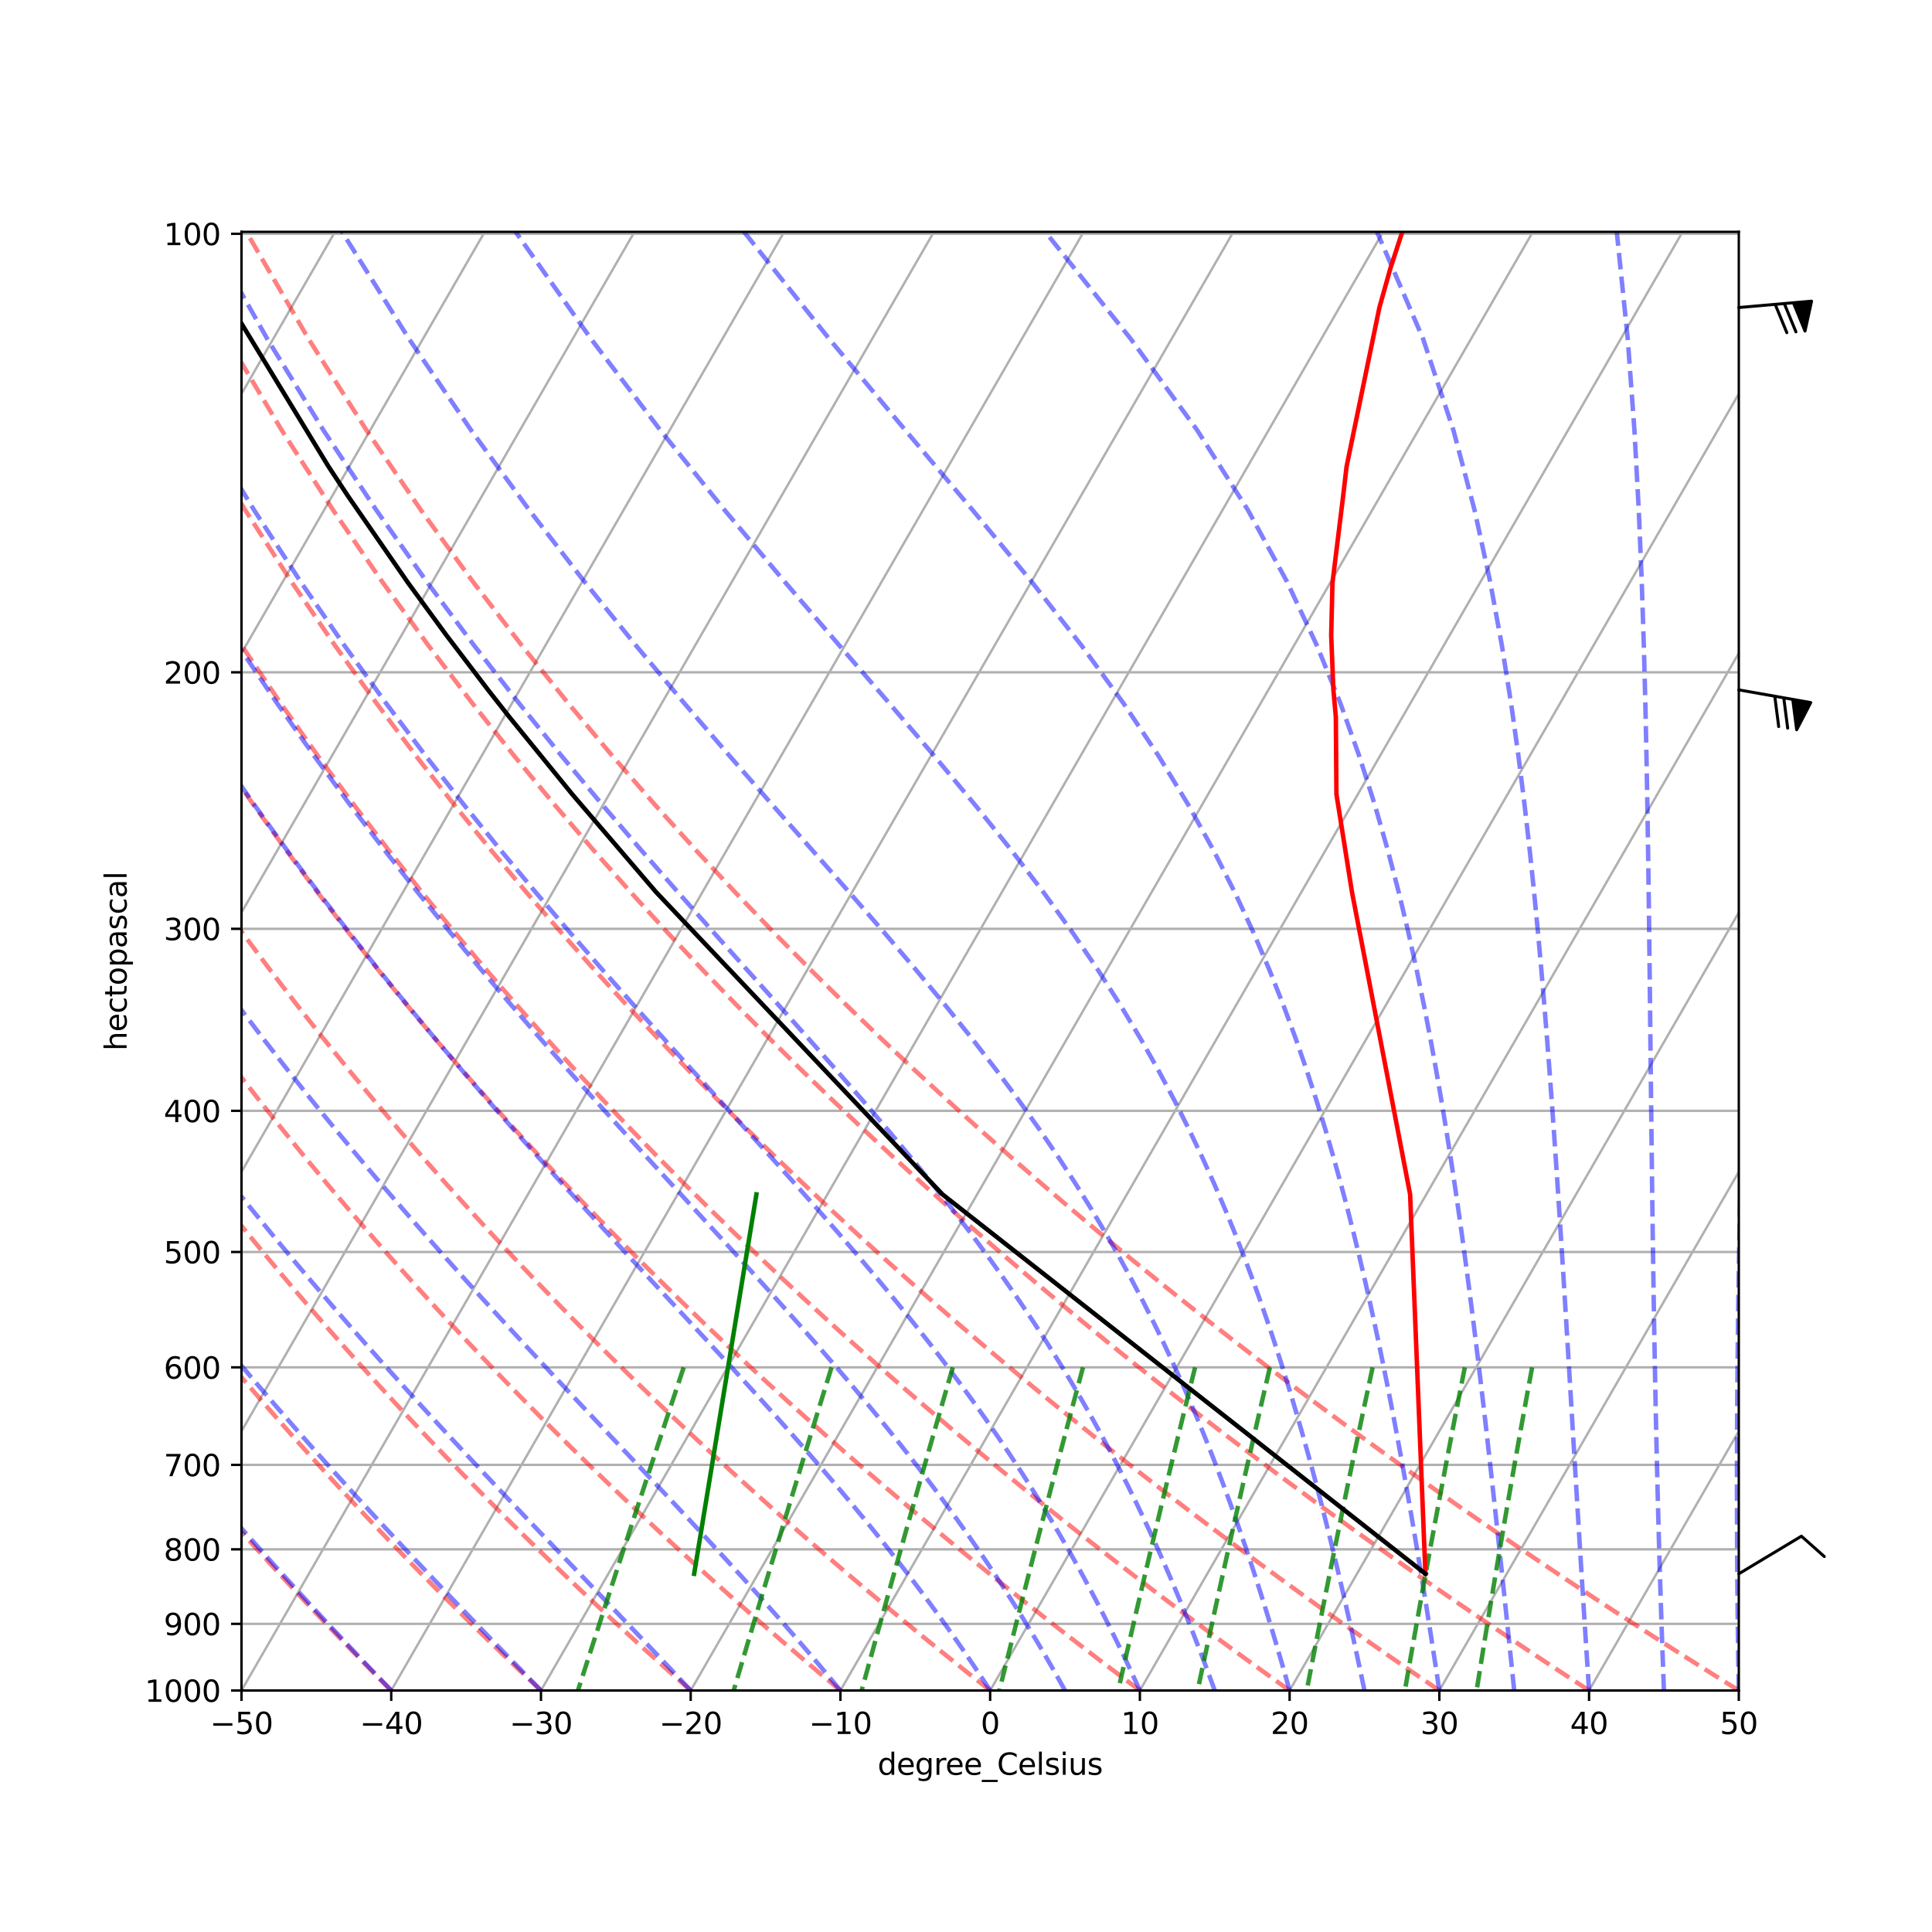 <?xml version="1.0" encoding="utf-8" standalone="no"?>
<!DOCTYPE svg PUBLIC "-//W3C//DTD SVG 1.1//EN"
  "http://www.w3.org/Graphics/SVG/1.1/DTD/svg11.dtd">
<svg xmlns:xlink="http://www.w3.org/1999/xlink" width="648pt" height="648pt" viewBox="0 0 648 648" xmlns="http://www.w3.org/2000/svg" version="1.1">
 <defs>
  <style type="text/css">*{stroke-linejoin: round; stroke-linecap: butt}</style>
 </defs>
 <g id="figure_1">
  <g id="patch_1">
   <path d="M 0 648 
L 648 648 
L 648 0 
L 0 0 
z
" style="fill: #ffffff"/>
  </g>
  <g id="axes_1">
   <g id="patch_2">
    <path d="M 81 567 
L 583.2 567 
L 583.2 77.76 
L 81 77.76 
z
" style="fill: #ffffff"/>
   </g>
   <g id="matplotlib.axis_1">
    <g id="xtick_1">
     <g id="line2d_1">
      <path d="M -1 274.11 
L 112.363 77.76 
" clip-path="url(#p70a1f740bb)" style="fill: none; stroke: #b0b0b0; stroke-width: 0.8; stroke-linecap: square"/>
     </g>
    </g>
    <g id="xtick_2">
     <g id="line2d_2">
      <path d="M -1 361.094 
L 162.583 77.76 
" clip-path="url(#p70a1f740bb)" style="fill: none; stroke: #b0b0b0; stroke-width: 0.8; stroke-linecap: square"/>
     </g>
    </g>
    <g id="xtick_3">
     <g id="line2d_3">
      <path d="M -1 448.077 
L 212.803 77.76 
" clip-path="url(#p70a1f740bb)" style="fill: none; stroke: #b0b0b0; stroke-width: 0.8; stroke-linecap: square"/>
     </g>
    </g>
    <g id="xtick_4">
     <g id="line2d_4">
      <path d="M -1 535.061 
L 263.023 77.76 
" clip-path="url(#p70a1f740bb)" style="fill: none; stroke: #b0b0b0; stroke-width: 0.8; stroke-linecap: square"/>
     </g>
    </g>
    <g id="xtick_5">
     <g id="line2d_5">
      <path d="M 30.78 567 
L 313.243 77.76 
" clip-path="url(#p70a1f740bb)" style="fill: none; stroke: #b0b0b0; stroke-width: 0.8; stroke-linecap: square"/>
     </g>
    </g>
    <g id="xtick_6">
     <g id="line2d_6">
      <path d="M 81 567 
L 363.463 77.76 
" clip-path="url(#p70a1f740bb)" style="fill: none; stroke: #b0b0b0; stroke-width: 0.8; stroke-linecap: square"/>
     </g>
     <g id="line2d_7">
      <defs>
       <path id="m7389ab6ded" d="M 0 0 
L 0 3.5 
" style="stroke: #000000; stroke-width: 0.8"/>
      </defs>
      <g>
       <use xlink:href="#m7389ab6ded" x="81" y="567" style="stroke: #000000; stroke-width: 0.8"/>
      </g>
     </g>
     <g id="text_1">
      <!-- −50 -->
      <g transform="translate(70.448 581.598)scale(0.1 -0.1)">
       <defs>
        <path id="DejaVuSans-2212" d="M 678 2272 
L 4684 2272 
L 4684 1741 
L 678 1741 
L 678 2272 
z
" transform="scale(0.016)"/>
        <path id="DejaVuSans-35" d="M 691 4666 
L 3169 4666 
L 3169 4134 
L 1269 4134 
L 1269 2991 
Q 1406 3038 1543 3061 
Q 1681 3084 1819 3084 
Q 2600 3084 3056 2656 
Q 3513 2228 3513 1497 
Q 3513 744 3044 326 
Q 2575 -91 1722 -91 
Q 1428 -91 1123 -41 
Q 819 9 494 109 
L 494 744 
Q 775 591 1075 516 
Q 1375 441 1709 441 
Q 2250 441 2565 725 
Q 2881 1009 2881 1497 
Q 2881 1984 2565 2268 
Q 2250 2553 1709 2553 
Q 1456 2553 1204 2497 
Q 953 2441 691 2322 
L 691 4666 
z
" transform="scale(0.016)"/>
        <path id="DejaVuSans-30" d="M 2034 4250 
Q 1547 4250 1301 3770 
Q 1056 3291 1056 2328 
Q 1056 1369 1301 889 
Q 1547 409 2034 409 
Q 2525 409 2770 889 
Q 3016 1369 3016 2328 
Q 3016 3291 2770 3770 
Q 2525 4250 2034 4250 
z
M 2034 4750 
Q 2819 4750 3233 4129 
Q 3647 3509 3647 2328 
Q 3647 1150 3233 529 
Q 2819 -91 2034 -91 
Q 1250 -91 836 529 
Q 422 1150 422 2328 
Q 422 3509 836 4129 
Q 1250 4750 2034 4750 
z
" transform="scale(0.016)"/>
       </defs>
       <use xlink:href="#DejaVuSans-2212"/>
       <use xlink:href="#DejaVuSans-35" x="83.789"/>
       <use xlink:href="#DejaVuSans-30" x="147.412"/>
      </g>
     </g>
    </g>
    <g id="xtick_7">
     <g id="line2d_8">
      <path d="M 131.22 567 
L 413.683 77.76 
" clip-path="url(#p70a1f740bb)" style="fill: none; stroke: #b0b0b0; stroke-width: 0.8; stroke-linecap: square"/>
     </g>
     <g id="line2d_9">
      <g>
       <use xlink:href="#m7389ab6ded" x="131.22" y="567" style="stroke: #000000; stroke-width: 0.8"/>
      </g>
     </g>
     <g id="text_2">
      <!-- −40 -->
      <g transform="translate(120.668 581.598)scale(0.1 -0.1)">
       <defs>
        <path id="DejaVuSans-34" d="M 2419 4116 
L 825 1625 
L 2419 1625 
L 2419 4116 
z
M 2253 4666 
L 3047 4666 
L 3047 1625 
L 3713 1625 
L 3713 1100 
L 3047 1100 
L 3047 0 
L 2419 0 
L 2419 1100 
L 313 1100 
L 313 1709 
L 2253 4666 
z
" transform="scale(0.016)"/>
       </defs>
       <use xlink:href="#DejaVuSans-2212"/>
       <use xlink:href="#DejaVuSans-34" x="83.789"/>
       <use xlink:href="#DejaVuSans-30" x="147.412"/>
      </g>
     </g>
    </g>
    <g id="xtick_8">
     <g id="line2d_10">
      <path d="M 181.44 567 
L 463.903 77.76 
" clip-path="url(#p70a1f740bb)" style="fill: none; stroke: #b0b0b0; stroke-width: 0.8; stroke-linecap: square"/>
     </g>
     <g id="line2d_11">
      <g>
       <use xlink:href="#m7389ab6ded" x="181.44" y="567" style="stroke: #000000; stroke-width: 0.8"/>
      </g>
     </g>
     <g id="text_3">
      <!-- −30 -->
      <g transform="translate(170.888 581.598)scale(0.1 -0.1)">
       <defs>
        <path id="DejaVuSans-33" d="M 2597 2516 
Q 3050 2419 3304 2112 
Q 3559 1806 3559 1356 
Q 3559 666 3084 287 
Q 2609 -91 1734 -91 
Q 1441 -91 1130 -33 
Q 819 25 488 141 
L 488 750 
Q 750 597 1062 519 
Q 1375 441 1716 441 
Q 2309 441 2620 675 
Q 2931 909 2931 1356 
Q 2931 1769 2642 2001 
Q 2353 2234 1838 2234 
L 1294 2234 
L 1294 2753 
L 1863 2753 
Q 2328 2753 2575 2939 
Q 2822 3125 2822 3475 
Q 2822 3834 2567 4026 
Q 2313 4219 1838 4219 
Q 1578 4219 1281 4162 
Q 984 4106 628 3988 
L 628 4550 
Q 988 4650 1302 4700 
Q 1616 4750 1894 4750 
Q 2613 4750 3031 4423 
Q 3450 4097 3450 3541 
Q 3450 3153 3228 2886 
Q 3006 2619 2597 2516 
z
" transform="scale(0.016)"/>
       </defs>
       <use xlink:href="#DejaVuSans-2212"/>
       <use xlink:href="#DejaVuSans-33" x="83.789"/>
       <use xlink:href="#DejaVuSans-30" x="147.412"/>
      </g>
     </g>
    </g>
    <g id="xtick_9">
     <g id="line2d_12">
      <path d="M 231.66 567 
L 514.123 77.76 
" clip-path="url(#p70a1f740bb)" style="fill: none; stroke: #b0b0b0; stroke-width: 0.8; stroke-linecap: square"/>
     </g>
     <g id="line2d_13">
      <g>
       <use xlink:href="#m7389ab6ded" x="231.66" y="567" style="stroke: #000000; stroke-width: 0.8"/>
      </g>
     </g>
     <g id="text_4">
      <!-- −20 -->
      <g transform="translate(221.108 581.598)scale(0.1 -0.1)">
       <defs>
        <path id="DejaVuSans-32" d="M 1228 531 
L 3431 531 
L 3431 0 
L 469 0 
L 469 531 
Q 828 903 1448 1529 
Q 2069 2156 2228 2338 
Q 2531 2678 2651 2914 
Q 2772 3150 2772 3378 
Q 2772 3750 2511 3984 
Q 2250 4219 1831 4219 
Q 1534 4219 1204 4116 
Q 875 4013 500 3803 
L 500 4441 
Q 881 4594 1212 4672 
Q 1544 4750 1819 4750 
Q 2544 4750 2975 4387 
Q 3406 4025 3406 3419 
Q 3406 3131 3298 2873 
Q 3191 2616 2906 2266 
Q 2828 2175 2409 1742 
Q 1991 1309 1228 531 
z
" transform="scale(0.016)"/>
       </defs>
       <use xlink:href="#DejaVuSans-2212"/>
       <use xlink:href="#DejaVuSans-32" x="83.789"/>
       <use xlink:href="#DejaVuSans-30" x="147.412"/>
      </g>
     </g>
    </g>
    <g id="xtick_10">
     <g id="line2d_14">
      <path d="M 281.88 567 
L 564.343 77.76 
" clip-path="url(#p70a1f740bb)" style="fill: none; stroke: #b0b0b0; stroke-width: 0.8; stroke-linecap: square"/>
     </g>
     <g id="line2d_15">
      <g>
       <use xlink:href="#m7389ab6ded" x="281.88" y="567" style="stroke: #000000; stroke-width: 0.8"/>
      </g>
     </g>
     <g id="text_5">
      <!-- −10 -->
      <g transform="translate(271.328 581.598)scale(0.1 -0.1)">
       <defs>
        <path id="DejaVuSans-31" d="M 794 531 
L 1825 531 
L 1825 4091 
L 703 3866 
L 703 4441 
L 1819 4666 
L 2450 4666 
L 2450 531 
L 3481 531 
L 3481 0 
L 794 0 
L 794 531 
z
" transform="scale(0.016)"/>
       </defs>
       <use xlink:href="#DejaVuSans-2212"/>
       <use xlink:href="#DejaVuSans-31" x="83.789"/>
       <use xlink:href="#DejaVuSans-30" x="147.412"/>
      </g>
     </g>
    </g>
    <g id="xtick_11">
     <g id="line2d_16">
      <path d="M 332.1 567 
L 614.563 77.76 
" clip-path="url(#p70a1f740bb)" style="fill: none; stroke: #b0b0b0; stroke-width: 0.8; stroke-linecap: square"/>
     </g>
     <g id="line2d_17">
      <g>
       <use xlink:href="#m7389ab6ded" x="332.1" y="567" style="stroke: #000000; stroke-width: 0.8"/>
      </g>
     </g>
     <g id="text_6">
      <!-- 0 -->
      <g transform="translate(328.919 581.598)scale(0.1 -0.1)">
       <use xlink:href="#DejaVuSans-30"/>
      </g>
     </g>
    </g>
    <g id="xtick_12">
     <g id="line2d_18">
      <path d="M 382.32 567 
L 649 105.097 
" clip-path="url(#p70a1f740bb)" style="fill: none; stroke: #b0b0b0; stroke-width: 0.8; stroke-linecap: square"/>
     </g>
     <g id="line2d_19">
      <g>
       <use xlink:href="#m7389ab6ded" x="382.32" y="567" style="stroke: #000000; stroke-width: 0.8"/>
      </g>
     </g>
     <g id="text_7">
      <!-- 10 -->
      <g transform="translate(375.957 581.598)scale(0.1 -0.1)">
       <use xlink:href="#DejaVuSans-31"/>
       <use xlink:href="#DejaVuSans-30" x="63.623"/>
      </g>
     </g>
    </g>
    <g id="xtick_13">
     <g id="line2d_20">
      <path d="M 432.54 567 
L 649 192.08 
" clip-path="url(#p70a1f740bb)" style="fill: none; stroke: #b0b0b0; stroke-width: 0.8; stroke-linecap: square"/>
     </g>
     <g id="line2d_21">
      <g>
       <use xlink:href="#m7389ab6ded" x="432.54" y="567" style="stroke: #000000; stroke-width: 0.8"/>
      </g>
     </g>
     <g id="text_8">
      <!-- 20 -->
      <g transform="translate(426.178 581.598)scale(0.1 -0.1)">
       <use xlink:href="#DejaVuSans-32"/>
       <use xlink:href="#DejaVuSans-30" x="63.623"/>
      </g>
     </g>
    </g>
    <g id="xtick_14">
     <g id="line2d_22">
      <path d="M 482.76 567 
L 649 279.064 
" clip-path="url(#p70a1f740bb)" style="fill: none; stroke: #b0b0b0; stroke-width: 0.8; stroke-linecap: square"/>
     </g>
     <g id="line2d_23">
      <g>
       <use xlink:href="#m7389ab6ded" x="482.76" y="567" style="stroke: #000000; stroke-width: 0.8"/>
      </g>
     </g>
     <g id="text_9">
      <!-- 30 -->
      <g transform="translate(476.397 581.598)scale(0.1 -0.1)">
       <use xlink:href="#DejaVuSans-33"/>
       <use xlink:href="#DejaVuSans-30" x="63.623"/>
      </g>
     </g>
    </g>
    <g id="xtick_15">
     <g id="line2d_24">
      <path d="M 532.98 567 
L 649 366.047 
" clip-path="url(#p70a1f740bb)" style="fill: none; stroke: #b0b0b0; stroke-width: 0.8; stroke-linecap: square"/>
     </g>
     <g id="line2d_25">
      <g>
       <use xlink:href="#m7389ab6ded" x="532.98" y="567" style="stroke: #000000; stroke-width: 0.8"/>
      </g>
     </g>
     <g id="text_10">
      <!-- 40 -->
      <g transform="translate(526.617 581.598)scale(0.1 -0.1)">
       <use xlink:href="#DejaVuSans-34"/>
       <use xlink:href="#DejaVuSans-30" x="63.623"/>
      </g>
     </g>
    </g>
    <g id="xtick_16">
     <g id="line2d_26">
      <path d="M 583.2 567 
L 649 453.031 
" clip-path="url(#p70a1f740bb)" style="fill: none; stroke: #b0b0b0; stroke-width: 0.8; stroke-linecap: square"/>
     </g>
     <g id="line2d_27">
      <g>
       <use xlink:href="#m7389ab6ded" x="583.2" y="567" style="stroke: #000000; stroke-width: 0.8"/>
      </g>
     </g>
     <g id="text_11">
      <!-- 50 -->
      <g transform="translate(576.837 581.598)scale(0.1 -0.1)">
       <use xlink:href="#DejaVuSans-35"/>
       <use xlink:href="#DejaVuSans-30" x="63.623"/>
      </g>
     </g>
    </g>
    <g id="text_12">
     <!-- degree_Celsius -->
     <g transform="translate(294.355 595.277)scale(0.1 -0.1)">
      <defs>
       <path id="DejaVuSans-64" d="M 2906 2969 
L 2906 4863 
L 3481 4863 
L 3481 0 
L 2906 0 
L 2906 525 
Q 2725 213 2448 61 
Q 2172 -91 1784 -91 
Q 1150 -91 751 415 
Q 353 922 353 1747 
Q 353 2572 751 3078 
Q 1150 3584 1784 3584 
Q 2172 3584 2448 3432 
Q 2725 3281 2906 2969 
z
M 947 1747 
Q 947 1113 1208 752 
Q 1469 391 1925 391 
Q 2381 391 2643 752 
Q 2906 1113 2906 1747 
Q 2906 2381 2643 2742 
Q 2381 3103 1925 3103 
Q 1469 3103 1208 2742 
Q 947 2381 947 1747 
z
" transform="scale(0.016)"/>
       <path id="DejaVuSans-65" d="M 3597 1894 
L 3597 1613 
L 953 1613 
Q 991 1019 1311 708 
Q 1631 397 2203 397 
Q 2534 397 2845 478 
Q 3156 559 3463 722 
L 3463 178 
Q 3153 47 2828 -22 
Q 2503 -91 2169 -91 
Q 1331 -91 842 396 
Q 353 884 353 1716 
Q 353 2575 817 3079 
Q 1281 3584 2069 3584 
Q 2775 3584 3186 3129 
Q 3597 2675 3597 1894 
z
M 3022 2063 
Q 3016 2534 2758 2815 
Q 2500 3097 2075 3097 
Q 1594 3097 1305 2825 
Q 1016 2553 972 2059 
L 3022 2063 
z
" transform="scale(0.016)"/>
       <path id="DejaVuSans-67" d="M 2906 1791 
Q 2906 2416 2648 2759 
Q 2391 3103 1925 3103 
Q 1463 3103 1205 2759 
Q 947 2416 947 1791 
Q 947 1169 1205 825 
Q 1463 481 1925 481 
Q 2391 481 2648 825 
Q 2906 1169 2906 1791 
z
M 3481 434 
Q 3481 -459 3084 -895 
Q 2688 -1331 1869 -1331 
Q 1566 -1331 1297 -1286 
Q 1028 -1241 775 -1147 
L 775 -588 
Q 1028 -725 1275 -790 
Q 1522 -856 1778 -856 
Q 2344 -856 2625 -561 
Q 2906 -266 2906 331 
L 2906 616 
Q 2728 306 2450 153 
Q 2172 0 1784 0 
Q 1141 0 747 490 
Q 353 981 353 1791 
Q 353 2603 747 3093 
Q 1141 3584 1784 3584 
Q 2172 3584 2450 3431 
Q 2728 3278 2906 2969 
L 2906 3500 
L 3481 3500 
L 3481 434 
z
" transform="scale(0.016)"/>
       <path id="DejaVuSans-72" d="M 2631 2963 
Q 2534 3019 2420 3045 
Q 2306 3072 2169 3072 
Q 1681 3072 1420 2755 
Q 1159 2438 1159 1844 
L 1159 0 
L 581 0 
L 581 3500 
L 1159 3500 
L 1159 2956 
Q 1341 3275 1631 3429 
Q 1922 3584 2338 3584 
Q 2397 3584 2469 3576 
Q 2541 3569 2628 3553 
L 2631 2963 
z
" transform="scale(0.016)"/>
       <path id="DejaVuSans-5f" d="M 3263 -1063 
L 3263 -1509 
L -63 -1509 
L -63 -1063 
L 3263 -1063 
z
" transform="scale(0.016)"/>
       <path id="DejaVuSans-43" d="M 4122 4306 
L 4122 3641 
Q 3803 3938 3442 4084 
Q 3081 4231 2675 4231 
Q 1875 4231 1450 3742 
Q 1025 3253 1025 2328 
Q 1025 1406 1450 917 
Q 1875 428 2675 428 
Q 3081 428 3442 575 
Q 3803 722 4122 1019 
L 4122 359 
Q 3791 134 3420 21 
Q 3050 -91 2638 -91 
Q 1578 -91 968 557 
Q 359 1206 359 2328 
Q 359 3453 968 4101 
Q 1578 4750 2638 4750 
Q 3056 4750 3426 4639 
Q 3797 4528 4122 4306 
z
" transform="scale(0.016)"/>
       <path id="DejaVuSans-6c" d="M 603 4863 
L 1178 4863 
L 1178 0 
L 603 0 
L 603 4863 
z
" transform="scale(0.016)"/>
       <path id="DejaVuSans-73" d="M 2834 3397 
L 2834 2853 
Q 2591 2978 2328 3040 
Q 2066 3103 1784 3103 
Q 1356 3103 1142 2972 
Q 928 2841 928 2578 
Q 928 2378 1081 2264 
Q 1234 2150 1697 2047 
L 1894 2003 
Q 2506 1872 2764 1633 
Q 3022 1394 3022 966 
Q 3022 478 2636 193 
Q 2250 -91 1575 -91 
Q 1294 -91 989 -36 
Q 684 19 347 128 
L 347 722 
Q 666 556 975 473 
Q 1284 391 1588 391 
Q 1994 391 2212 530 
Q 2431 669 2431 922 
Q 2431 1156 2273 1281 
Q 2116 1406 1581 1522 
L 1381 1569 
Q 847 1681 609 1914 
Q 372 2147 372 2553 
Q 372 3047 722 3315 
Q 1072 3584 1716 3584 
Q 2034 3584 2315 3537 
Q 2597 3491 2834 3397 
z
" transform="scale(0.016)"/>
       <path id="DejaVuSans-69" d="M 603 3500 
L 1178 3500 
L 1178 0 
L 603 0 
L 603 3500 
z
M 603 4863 
L 1178 4863 
L 1178 4134 
L 603 4134 
L 603 4863 
z
" transform="scale(0.016)"/>
       <path id="DejaVuSans-75" d="M 544 1381 
L 544 3500 
L 1119 3500 
L 1119 1403 
Q 1119 906 1312 657 
Q 1506 409 1894 409 
Q 2359 409 2629 706 
Q 2900 1003 2900 1516 
L 2900 3500 
L 3475 3500 
L 3475 0 
L 2900 0 
L 2900 538 
Q 2691 219 2414 64 
Q 2138 -91 1772 -91 
Q 1169 -91 856 284 
Q 544 659 544 1381 
z
M 1991 3584 
L 1991 3584 
z
" transform="scale(0.016)"/>
      </defs>
      <use xlink:href="#DejaVuSans-64"/>
      <use xlink:href="#DejaVuSans-65" x="63.477"/>
      <use xlink:href="#DejaVuSans-67" x="125"/>
      <use xlink:href="#DejaVuSans-72" x="188.477"/>
      <use xlink:href="#DejaVuSans-65" x="227.34"/>
      <use xlink:href="#DejaVuSans-65" x="288.863"/>
      <use xlink:href="#DejaVuSans-5f" x="350.387"/>
      <use xlink:href="#DejaVuSans-43" x="400.387"/>
      <use xlink:href="#DejaVuSans-65" x="470.211"/>
      <use xlink:href="#DejaVuSans-6c" x="531.734"/>
      <use xlink:href="#DejaVuSans-73" x="559.518"/>
      <use xlink:href="#DejaVuSans-69" x="611.617"/>
      <use xlink:href="#DejaVuSans-75" x="639.4"/>
      <use xlink:href="#DejaVuSans-73" x="702.779"/>
     </g>
    </g>
   </g>
   <g id="matplotlib.axis_2">
    <g id="ytick_1">
     <g id="line2d_28">
      <path d="M 81 78.419 
L 583.2 78.419 
" clip-path="url(#p70a1f740bb)" style="fill: none; stroke: #b0b0b0; stroke-width: 0.8; stroke-linecap: square"/>
     </g>
     <g id="line2d_29">
      <defs>
       <path id="mb2d2890530" d="M 0 0 
L -3.5 0 
" style="stroke: #000000; stroke-width: 0.8"/>
      </defs>
      <g>
       <use xlink:href="#mb2d2890530" x="81" y="78.419" style="stroke: #000000; stroke-width: 0.8"/>
      </g>
     </g>
     <g id="text_13">
      <!-- 100 -->
      <g transform="translate(54.913 82.218)scale(0.1 -0.1)">
       <use xlink:href="#DejaVuSans-31"/>
       <use xlink:href="#DejaVuSans-30" x="63.623"/>
       <use xlink:href="#DejaVuSans-30" x="127.246"/>
      </g>
     </g>
    </g>
    <g id="ytick_2">
     <g id="line2d_30">
      <path d="M 81 225.496 
L 583.2 225.496 
" clip-path="url(#p70a1f740bb)" style="fill: none; stroke: #b0b0b0; stroke-width: 0.8; stroke-linecap: square"/>
     </g>
     <g id="line2d_31">
      <g>
       <use xlink:href="#mb2d2890530" x="81" y="225.496" style="stroke: #000000; stroke-width: 0.8"/>
      </g>
     </g>
     <g id="text_14">
      <!-- 200 -->
      <g transform="translate(54.913 229.296)scale(0.1 -0.1)">
       <use xlink:href="#DejaVuSans-32"/>
       <use xlink:href="#DejaVuSans-30" x="63.623"/>
       <use xlink:href="#DejaVuSans-30" x="127.246"/>
      </g>
     </g>
    </g>
    <g id="ytick_3">
     <g id="line2d_32">
      <path d="M 81 311.531 
L 583.2 311.531 
" clip-path="url(#p70a1f740bb)" style="fill: none; stroke: #b0b0b0; stroke-width: 0.8; stroke-linecap: square"/>
     </g>
     <g id="line2d_33">
      <g>
       <use xlink:href="#mb2d2890530" x="81" y="311.531" style="stroke: #000000; stroke-width: 0.8"/>
      </g>
     </g>
     <g id="text_15">
      <!-- 300 -->
      <g transform="translate(54.913 315.33)scale(0.1 -0.1)">
       <use xlink:href="#DejaVuSans-33"/>
       <use xlink:href="#DejaVuSans-30" x="63.623"/>
       <use xlink:href="#DejaVuSans-30" x="127.246"/>
      </g>
     </g>
    </g>
    <g id="ytick_4">
     <g id="line2d_34">
      <path d="M 81 372.574 
L 583.2 372.574 
" clip-path="url(#p70a1f740bb)" style="fill: none; stroke: #b0b0b0; stroke-width: 0.8; stroke-linecap: square"/>
     </g>
     <g id="line2d_35">
      <g>
       <use xlink:href="#mb2d2890530" x="81" y="372.574" style="stroke: #000000; stroke-width: 0.8"/>
      </g>
     </g>
     <g id="text_16">
      <!-- 400 -->
      <g transform="translate(54.913 376.373)scale(0.1 -0.1)">
       <use xlink:href="#DejaVuSans-34"/>
       <use xlink:href="#DejaVuSans-30" x="63.623"/>
       <use xlink:href="#DejaVuSans-30" x="127.246"/>
      </g>
     </g>
    </g>
    <g id="ytick_5">
     <g id="line2d_36">
      <path d="M 81 419.922 
L 583.2 419.922 
" clip-path="url(#p70a1f740bb)" style="fill: none; stroke: #b0b0b0; stroke-width: 0.8; stroke-linecap: square"/>
     </g>
     <g id="line2d_37">
      <g>
       <use xlink:href="#mb2d2890530" x="81" y="419.922" style="stroke: #000000; stroke-width: 0.8"/>
      </g>
     </g>
     <g id="text_17">
      <!-- 500 -->
      <g transform="translate(54.913 423.722)scale(0.1 -0.1)">
       <use xlink:href="#DejaVuSans-35"/>
       <use xlink:href="#DejaVuSans-30" x="63.623"/>
       <use xlink:href="#DejaVuSans-30" x="127.246"/>
      </g>
     </g>
    </g>
    <g id="ytick_6">
     <g id="line2d_38">
      <path d="M 81 458.609 
L 583.2 458.609 
" clip-path="url(#p70a1f740bb)" style="fill: none; stroke: #b0b0b0; stroke-width: 0.8; stroke-linecap: square"/>
     </g>
     <g id="line2d_39">
      <g>
       <use xlink:href="#mb2d2890530" x="81" y="458.609" style="stroke: #000000; stroke-width: 0.8"/>
      </g>
     </g>
     <g id="text_18">
      <!-- 600 -->
      <g transform="translate(54.913 462.408)scale(0.1 -0.1)">
       <defs>
        <path id="DejaVuSans-36" d="M 2113 2584 
Q 1688 2584 1439 2293 
Q 1191 2003 1191 1497 
Q 1191 994 1439 701 
Q 1688 409 2113 409 
Q 2538 409 2786 701 
Q 3034 994 3034 1497 
Q 3034 2003 2786 2293 
Q 2538 2584 2113 2584 
z
M 3366 4563 
L 3366 3988 
Q 3128 4100 2886 4159 
Q 2644 4219 2406 4219 
Q 1781 4219 1451 3797 
Q 1122 3375 1075 2522 
Q 1259 2794 1537 2939 
Q 1816 3084 2150 3084 
Q 2853 3084 3261 2657 
Q 3669 2231 3669 1497 
Q 3669 778 3244 343 
Q 2819 -91 2113 -91 
Q 1303 -91 875 529 
Q 447 1150 447 2328 
Q 447 3434 972 4092 
Q 1497 4750 2381 4750 
Q 2619 4750 2861 4703 
Q 3103 4656 3366 4563 
z
" transform="scale(0.016)"/>
       </defs>
       <use xlink:href="#DejaVuSans-36"/>
       <use xlink:href="#DejaVuSans-30" x="63.623"/>
       <use xlink:href="#DejaVuSans-30" x="127.246"/>
      </g>
     </g>
    </g>
    <g id="ytick_7">
     <g id="line2d_40">
      <path d="M 81 491.318 
L 583.2 491.318 
" clip-path="url(#p70a1f740bb)" style="fill: none; stroke: #b0b0b0; stroke-width: 0.8; stroke-linecap: square"/>
     </g>
     <g id="line2d_41">
      <g>
       <use xlink:href="#mb2d2890530" x="81" y="491.318" style="stroke: #000000; stroke-width: 0.8"/>
      </g>
     </g>
     <g id="text_19">
      <!-- 700 -->
      <g transform="translate(54.913 495.117)scale(0.1 -0.1)">
       <defs>
        <path id="DejaVuSans-37" d="M 525 4666 
L 3525 4666 
L 3525 4397 
L 1831 0 
L 1172 0 
L 2766 4134 
L 525 4134 
L 525 4666 
z
" transform="scale(0.016)"/>
       </defs>
       <use xlink:href="#DejaVuSans-37"/>
       <use xlink:href="#DejaVuSans-30" x="63.623"/>
       <use xlink:href="#DejaVuSans-30" x="127.246"/>
      </g>
     </g>
    </g>
    <g id="ytick_8">
     <g id="line2d_42">
      <path d="M 81 519.652 
L 583.2 519.652 
" clip-path="url(#p70a1f740bb)" style="fill: none; stroke: #b0b0b0; stroke-width: 0.8; stroke-linecap: square"/>
     </g>
     <g id="line2d_43">
      <g>
       <use xlink:href="#mb2d2890530" x="81" y="519.652" style="stroke: #000000; stroke-width: 0.8"/>
      </g>
     </g>
     <g id="text_20">
      <!-- 800 -->
      <g transform="translate(54.913 523.451)scale(0.1 -0.1)">
       <defs>
        <path id="DejaVuSans-38" d="M 2034 2216 
Q 1584 2216 1326 1975 
Q 1069 1734 1069 1313 
Q 1069 891 1326 650 
Q 1584 409 2034 409 
Q 2484 409 2743 651 
Q 3003 894 3003 1313 
Q 3003 1734 2745 1975 
Q 2488 2216 2034 2216 
z
M 1403 2484 
Q 997 2584 770 2862 
Q 544 3141 544 3541 
Q 544 4100 942 4425 
Q 1341 4750 2034 4750 
Q 2731 4750 3128 4425 
Q 3525 4100 3525 3541 
Q 3525 3141 3298 2862 
Q 3072 2584 2669 2484 
Q 3125 2378 3379 2068 
Q 3634 1759 3634 1313 
Q 3634 634 3220 271 
Q 2806 -91 2034 -91 
Q 1263 -91 848 271 
Q 434 634 434 1313 
Q 434 1759 690 2068 
Q 947 2378 1403 2484 
z
M 1172 3481 
Q 1172 3119 1398 2916 
Q 1625 2713 2034 2713 
Q 2441 2713 2670 2916 
Q 2900 3119 2900 3481 
Q 2900 3844 2670 4047 
Q 2441 4250 2034 4250 
Q 1625 4250 1398 4047 
Q 1172 3844 1172 3481 
z
" transform="scale(0.016)"/>
       </defs>
       <use xlink:href="#DejaVuSans-38"/>
       <use xlink:href="#DejaVuSans-30" x="63.623"/>
       <use xlink:href="#DejaVuSans-30" x="127.246"/>
      </g>
     </g>
    </g>
    <g id="ytick_9">
     <g id="line2d_44">
      <path d="M 81 544.644 
L 583.2 544.644 
" clip-path="url(#p70a1f740bb)" style="fill: none; stroke: #b0b0b0; stroke-width: 0.8; stroke-linecap: square"/>
     </g>
     <g id="line2d_45">
      <g>
       <use xlink:href="#mb2d2890530" x="81" y="544.644" style="stroke: #000000; stroke-width: 0.8"/>
      </g>
     </g>
     <g id="text_21">
      <!-- 900 -->
      <g transform="translate(54.913 548.443)scale(0.1 -0.1)">
       <defs>
        <path id="DejaVuSans-39" d="M 703 97 
L 703 672 
Q 941 559 1184 500 
Q 1428 441 1663 441 
Q 2288 441 2617 861 
Q 2947 1281 2994 2138 
Q 2813 1869 2534 1725 
Q 2256 1581 1919 1581 
Q 1219 1581 811 2004 
Q 403 2428 403 3163 
Q 403 3881 828 4315 
Q 1253 4750 1959 4750 
Q 2769 4750 3195 4129 
Q 3622 3509 3622 2328 
Q 3622 1225 3098 567 
Q 2575 -91 1691 -91 
Q 1453 -91 1209 -44 
Q 966 3 703 97 
z
M 1959 2075 
Q 2384 2075 2632 2365 
Q 2881 2656 2881 3163 
Q 2881 3666 2632 3958 
Q 2384 4250 1959 4250 
Q 1534 4250 1286 3958 
Q 1038 3666 1038 3163 
Q 1038 2656 1286 2365 
Q 1534 2075 1959 2075 
z
" transform="scale(0.016)"/>
       </defs>
       <use xlink:href="#DejaVuSans-39"/>
       <use xlink:href="#DejaVuSans-30" x="63.623"/>
       <use xlink:href="#DejaVuSans-30" x="127.246"/>
      </g>
     </g>
    </g>
    <g id="ytick_10">
     <g id="line2d_46">
      <path d="M 81 567 
L 583.2 567 
" clip-path="url(#p70a1f740bb)" style="fill: none; stroke: #b0b0b0; stroke-width: 0.8; stroke-linecap: square"/>
     </g>
     <g id="line2d_47">
      <g>
       <use xlink:href="#mb2d2890530" x="81" y="567" style="stroke: #000000; stroke-width: 0.8"/>
      </g>
     </g>
     <g id="text_22">
      <!-- 1000 -->
      <g transform="translate(48.55 570.799)scale(0.1 -0.1)">
       <use xlink:href="#DejaVuSans-31"/>
       <use xlink:href="#DejaVuSans-30" x="63.623"/>
       <use xlink:href="#DejaVuSans-30" x="127.246"/>
       <use xlink:href="#DejaVuSans-30" x="190.869"/>
      </g>
     </g>
    </g>
    <g id="text_23">
     <!-- hectopascal -->
     <g transform="translate(42.47 352.439)rotate(-90)scale(0.1 -0.1)">
      <defs>
       <path id="DejaVuSans-68" d="M 3513 2113 
L 3513 0 
L 2938 0 
L 2938 2094 
Q 2938 2591 2744 2837 
Q 2550 3084 2163 3084 
Q 1697 3084 1428 2787 
Q 1159 2491 1159 1978 
L 1159 0 
L 581 0 
L 581 4863 
L 1159 4863 
L 1159 2956 
Q 1366 3272 1645 3428 
Q 1925 3584 2291 3584 
Q 2894 3584 3203 3211 
Q 3513 2838 3513 2113 
z
" transform="scale(0.016)"/>
       <path id="DejaVuSans-63" d="M 3122 3366 
L 3122 2828 
Q 2878 2963 2633 3030 
Q 2388 3097 2138 3097 
Q 1578 3097 1268 2742 
Q 959 2388 959 1747 
Q 959 1106 1268 751 
Q 1578 397 2138 397 
Q 2388 397 2633 464 
Q 2878 531 3122 666 
L 3122 134 
Q 2881 22 2623 -34 
Q 2366 -91 2075 -91 
Q 1284 -91 818 406 
Q 353 903 353 1747 
Q 353 2603 823 3093 
Q 1294 3584 2113 3584 
Q 2378 3584 2631 3529 
Q 2884 3475 3122 3366 
z
" transform="scale(0.016)"/>
       <path id="DejaVuSans-74" d="M 1172 4494 
L 1172 3500 
L 2356 3500 
L 2356 3053 
L 1172 3053 
L 1172 1153 
Q 1172 725 1289 603 
Q 1406 481 1766 481 
L 2356 481 
L 2356 0 
L 1766 0 
Q 1100 0 847 248 
Q 594 497 594 1153 
L 594 3053 
L 172 3053 
L 172 3500 
L 594 3500 
L 594 4494 
L 1172 4494 
z
" transform="scale(0.016)"/>
       <path id="DejaVuSans-6f" d="M 1959 3097 
Q 1497 3097 1228 2736 
Q 959 2375 959 1747 
Q 959 1119 1226 758 
Q 1494 397 1959 397 
Q 2419 397 2687 759 
Q 2956 1122 2956 1747 
Q 2956 2369 2687 2733 
Q 2419 3097 1959 3097 
z
M 1959 3584 
Q 2709 3584 3137 3096 
Q 3566 2609 3566 1747 
Q 3566 888 3137 398 
Q 2709 -91 1959 -91 
Q 1206 -91 779 398 
Q 353 888 353 1747 
Q 353 2609 779 3096 
Q 1206 3584 1959 3584 
z
" transform="scale(0.016)"/>
       <path id="DejaVuSans-70" d="M 1159 525 
L 1159 -1331 
L 581 -1331 
L 581 3500 
L 1159 3500 
L 1159 2969 
Q 1341 3281 1617 3432 
Q 1894 3584 2278 3584 
Q 2916 3584 3314 3078 
Q 3713 2572 3713 1747 
Q 3713 922 3314 415 
Q 2916 -91 2278 -91 
Q 1894 -91 1617 61 
Q 1341 213 1159 525 
z
M 3116 1747 
Q 3116 2381 2855 2742 
Q 2594 3103 2138 3103 
Q 1681 3103 1420 2742 
Q 1159 2381 1159 1747 
Q 1159 1113 1420 752 
Q 1681 391 2138 391 
Q 2594 391 2855 752 
Q 3116 1113 3116 1747 
z
" transform="scale(0.016)"/>
       <path id="DejaVuSans-61" d="M 2194 1759 
Q 1497 1759 1228 1600 
Q 959 1441 959 1056 
Q 959 750 1161 570 
Q 1363 391 1709 391 
Q 2188 391 2477 730 
Q 2766 1069 2766 1631 
L 2766 1759 
L 2194 1759 
z
M 3341 1997 
L 3341 0 
L 2766 0 
L 2766 531 
Q 2569 213 2275 61 
Q 1981 -91 1556 -91 
Q 1019 -91 701 211 
Q 384 513 384 1019 
Q 384 1609 779 1909 
Q 1175 2209 1959 2209 
L 2766 2209 
L 2766 2266 
Q 2766 2663 2505 2880 
Q 2244 3097 1772 3097 
Q 1472 3097 1187 3025 
Q 903 2953 641 2809 
L 641 3341 
Q 956 3463 1253 3523 
Q 1550 3584 1831 3584 
Q 2591 3584 2966 3190 
Q 3341 2797 3341 1997 
z
" transform="scale(0.016)"/>
      </defs>
      <use xlink:href="#DejaVuSans-68"/>
      <use xlink:href="#DejaVuSans-65" x="63.379"/>
      <use xlink:href="#DejaVuSans-63" x="124.902"/>
      <use xlink:href="#DejaVuSans-74" x="179.883"/>
      <use xlink:href="#DejaVuSans-6f" x="219.092"/>
      <use xlink:href="#DejaVuSans-70" x="280.273"/>
      <use xlink:href="#DejaVuSans-61" x="343.75"/>
      <use xlink:href="#DejaVuSans-73" x="405.029"/>
      <use xlink:href="#DejaVuSans-63" x="457.129"/>
      <use xlink:href="#DejaVuSans-61" x="512.109"/>
      <use xlink:href="#DejaVuSans-6c" x="573.389"/>
     </g>
    </g>
   </g>
   <g id="LineCollection_1">
    <path d="M 81 567 
L 77.35 563.065 
L 73.663 559.056 
L 69.938 554.969 
L 66.174 550.803 
L 62.371 546.552 
L 58.527 542.215 
L 54.64 537.788 
L 50.711 533.266 
L 46.737 528.645 
L 42.716 523.922 
L 38.649 519.091 
L 34.533 514.148 
L 30.366 509.086 
L 26.148 503.901 
L 21.876 498.587 
L 17.549 493.135 
L 13.164 487.54 
L 8.72 481.793 
L 4.215 475.887 
L -0.354 469.811 
L -1 468.939 
" clip-path="url(#p70a1f740bb)" style="fill: none; stroke-dasharray: 5.55,2.4; stroke-dashoffset: 0; stroke: #ff0000; stroke-opacity: 0.5; stroke-width: 1.5"/>
    <path d="M 131.22 567 
L 127.304 563.065 
L 123.348 559.056 
L 119.351 554.969 
L 115.311 550.803 
L 111.227 546.552 
L 107.099 542.215 
L 102.923 537.788 
L 98.701 533.266 
L 94.429 528.645 
L 90.106 523.922 
L 85.732 519.091 
L 81.303 514.148 
L 76.819 509.086 
L 72.277 503.901 
L 67.677 498.587 
L 63.014 493.135 
L 58.288 487.54 
L 53.497 481.793 
L 48.637 475.887 
L 43.706 469.811 
L 38.702 463.556 
L 33.621 457.111 
L 28.461 450.464 
L 23.218 443.602 
L 17.888 436.511 
L 12.469 429.175 
L 6.956 421.576 
L 1.344 413.694 
L -1 410.337 
" clip-path="url(#p70a1f740bb)" style="fill: none; stroke-dasharray: 5.55,2.4; stroke-dashoffset: 0; stroke: #ff0000; stroke-opacity: 0.5; stroke-width: 1.5"/>
    <path d="M 181.44 567 
L 177.259 563.065 
L 173.034 559.056 
L 168.764 554.969 
L 164.448 550.803 
L 160.083 546.552 
L 155.67 542.215 
L 151.206 537.788 
L 146.69 533.266 
L 142.121 528.645 
L 137.496 523.922 
L 132.814 519.091 
L 128.073 514.148 
L 123.271 509.086 
L 118.407 503.901 
L 113.477 498.587 
L 108.48 493.135 
L 103.413 487.54 
L 98.273 481.793 
L 93.058 475.887 
L 87.766 469.811 
L 82.392 463.556 
L 76.934 457.111 
L 71.388 450.464 
L 65.75 443.602 
L 60.016 436.511 
L 54.183 429.175 
L 48.245 421.576 
L 42.197 413.694 
L 36.035 405.509 
L 29.751 396.995 
L 23.341 388.125 
L 16.797 378.868 
L 10.112 369.189 
L 3.278 359.047 
L -1 352.529 
" clip-path="url(#p70a1f740bb)" style="fill: none; stroke-dasharray: 5.55,2.4; stroke-dashoffset: 0; stroke: #ff0000; stroke-opacity: 0.5; stroke-width: 1.5"/>
    <path d="M 231.66 567 
L 227.214 563.065 
L 222.72 559.056 
L 218.177 554.969 
L 213.584 550.803 
L 208.94 546.552 
L 204.242 542.215 
L 199.489 537.788 
L 194.68 533.266 
L 189.813 528.645 
L 184.886 523.922 
L 179.897 519.091 
L 174.844 514.148 
L 169.724 509.086 
L 164.536 503.901 
L 159.277 498.587 
L 153.945 493.135 
L 148.537 487.54 
L 143.05 481.793 
L 137.48 475.887 
L 131.826 469.811 
L 126.082 463.556 
L 120.246 457.111 
L 114.314 450.464 
L 108.282 443.602 
L 102.144 436.511 
L 95.897 429.175 
L 89.534 421.576 
L 83.05 413.694 
L 76.44 405.509 
L 69.696 396.995 
L 62.812 388.125 
L 55.779 378.868 
L 48.589 369.189 
L 41.233 359.047 
L 33.701 348.395 
L 25.981 337.181 
L 18.061 325.341 
L 9.927 312.801 
L 1.564 299.473 
L -1 295.238 
" clip-path="url(#p70a1f740bb)" style="fill: none; stroke-dasharray: 5.55,2.4; stroke-dashoffset: 0; stroke: #ff0000; stroke-opacity: 0.5; stroke-width: 1.5"/>
    <path d="M 281.88 567 
L 277.168 563.065 
L 272.405 559.056 
L 267.59 554.969 
L 262.721 550.803 
L 257.796 546.552 
L 252.813 542.215 
L 247.772 537.788 
L 242.67 533.266 
L 237.505 528.645 
L 232.276 523.922 
L 226.979 519.091 
L 221.614 514.148 
L 216.177 509.086 
L 210.666 503.901 
L 205.078 498.587 
L 199.411 493.135 
L 193.661 487.54 
L 187.826 481.793 
L 181.902 475.887 
L 175.885 469.811 
L 169.772 463.556 
L 163.559 457.111 
L 157.241 450.464 
L 150.814 443.602 
L 144.272 436.511 
L 137.61 429.175 
L 130.823 421.576 
L 123.904 413.694 
L 116.845 405.509 
L 109.641 396.995 
L 102.282 388.125 
L 94.761 378.868 
L 87.066 369.189 
L 79.188 359.047 
L 71.116 348.395 
L 62.835 337.181 
L 54.332 325.341 
L 45.59 312.801 
L 36.593 299.473 
L 27.32 285.251 
L 17.748 270.008 
L 7.853 253.583 
L -1 238.203 
" clip-path="url(#p70a1f740bb)" style="fill: none; stroke-dasharray: 5.55,2.4; stroke-dashoffset: 0; stroke: #ff0000; stroke-opacity: 0.5; stroke-width: 1.5"/>
    <path d="M 332.1 567 
L 327.123 563.065 
L 322.091 559.056 
L 317.003 554.969 
L 311.857 550.803 
L 306.652 546.552 
L 301.385 542.215 
L 296.055 537.788 
L 290.66 533.266 
L 285.198 528.645 
L 279.666 523.922 
L 274.062 519.091 
L 268.384 514.148 
L 262.629 509.086 
L 256.795 503.901 
L 250.878 498.587 
L 244.876 493.135 
L 238.785 487.54 
L 232.602 481.793 
L 226.324 475.887 
L 219.945 469.811 
L 213.463 463.556 
L 206.872 457.111 
L 200.168 450.464 
L 193.346 443.602 
L 186.4 436.511 
L 179.324 429.175 
L 172.112 421.576 
L 164.757 413.694 
L 157.251 405.509 
L 149.586 396.995 
L 141.753 388.125 
L 133.742 378.868 
L 125.543 369.189 
L 117.143 359.047 
L 108.53 348.395 
L 99.689 337.181 
L 90.603 325.341 
L 81.254 312.801 
L 71.622 299.473 
L 61.685 285.251 
L 51.415 270.008 
L 40.783 253.583 
L 29.756 235.78 
L 18.293 216.346 
L 6.351 194.95 
L -1 180.925 
" clip-path="url(#p70a1f740bb)" style="fill: none; stroke-dasharray: 5.55,2.4; stroke-dashoffset: 0; stroke: #ff0000; stroke-opacity: 0.5; stroke-width: 1.5"/>
    <path d="M 382.32 567 
L 377.077 563.065 
L 371.777 559.056 
L 366.416 554.969 
L 360.994 550.803 
L 355.508 546.552 
L 349.957 542.215 
L 344.338 537.788 
L 338.65 533.266 
L 332.89 528.645 
L 327.055 523.922 
L 321.145 519.091 
L 315.154 514.148 
L 309.082 509.086 
L 302.924 503.901 
L 296.679 498.587 
L 290.342 493.135 
L 283.91 487.54 
L 277.379 481.793 
L 270.745 475.887 
L 264.005 469.811 
L 257.153 463.556 
L 250.185 457.111 
L 243.095 450.464 
L 235.878 443.602 
L 228.528 436.511 
L 221.038 429.175 
L 213.401 421.576 
L 205.61 413.694 
L 197.656 405.509 
L 189.531 396.995 
L 181.224 388.125 
L 172.724 378.868 
L 164.02 369.189 
L 155.098 359.047 
L 145.945 348.395 
L 136.542 337.181 
L 126.873 325.341 
L 116.918 312.801 
L 106.652 299.473 
L 96.05 285.251 
L 85.082 270.008 
L 73.714 253.583 
L 61.906 235.78 
L 49.613 216.346 
L 36.781 194.95 
L 23.348 171.152 
L 9.241 144.345 
L -1 123.2 
" clip-path="url(#p70a1f740bb)" style="fill: none; stroke-dasharray: 5.55,2.4; stroke-dashoffset: 0; stroke: #ff0000; stroke-opacity: 0.5; stroke-width: 1.5"/>
    <path d="M 432.54 567 
L 427.032 563.065 
L 421.462 559.056 
L 415.829 554.969 
L 410.13 550.803 
L 404.364 546.552 
L 398.528 542.215 
L 392.621 537.788 
L 386.64 533.266 
L 380.582 528.645 
L 374.445 523.922 
L 368.227 519.091 
L 361.924 514.148 
L 355.534 509.086 
L 349.054 503.901 
L 342.479 498.587 
L 335.807 493.135 
L 329.034 487.54 
L 322.155 481.793 
L 315.167 475.887 
L 308.065 469.811 
L 300.843 463.556 
L 293.497 457.111 
L 286.022 450.464 
L 278.41 443.602 
L 270.655 436.511 
L 262.751 429.175 
L 254.69 421.576 
L 246.463 413.694 
L 238.062 405.509 
L 229.476 396.995 
L 220.694 388.125 
L 211.706 378.868 
L 202.497 369.189 
L 193.053 359.047 
L 183.359 348.395 
L 173.396 337.181 
L 163.144 325.341 
L 152.581 312.801 
L 141.681 299.473 
L 130.414 285.251 
L 118.748 270.008 
L 106.644 253.583 
L 94.056 235.78 
L 80.933 216.346 
L 67.212 194.95 
L 52.819 171.152 
L 37.667 144.345 
L 21.651 113.653 
L 4.649 77.76 
" clip-path="url(#p70a1f740bb)" style="fill: none; stroke-dasharray: 5.55,2.4; stroke-dashoffset: 0; stroke: #ff0000; stroke-opacity: 0.5; stroke-width: 1.5"/>
    <path d="M 482.76 567 
L 476.987 563.065 
L 471.148 559.056 
L 465.242 554.969 
L 459.267 550.803 
L 453.22 546.552 
L 447.1 542.215 
L 440.904 537.788 
L 434.63 533.266 
L 428.274 528.645 
L 421.835 523.922 
L 415.31 519.091 
L 408.695 514.148 
L 401.987 509.086 
L 395.183 503.901 
L 388.28 498.587 
L 381.273 493.135 
L 374.158 487.54 
L 366.932 481.793 
L 359.589 475.887 
L 352.124 469.811 
L 344.533 463.556 
L 336.81 457.111 
L 328.948 450.464 
L 320.942 443.602 
L 312.783 436.511 
L 304.465 429.175 
L 295.979 421.576 
L 287.316 413.694 
L 278.467 405.509 
L 269.42 396.995 
L 260.165 388.125 
L 250.687 378.868 
L 240.974 369.189 
L 231.008 359.047 
L 220.774 348.395 
L 210.25 337.181 
L 199.415 325.341 
L 188.245 312.801 
L 176.71 299.473 
L 164.779 285.251 
L 152.415 270.008 
L 139.574 253.583 
L 126.207 235.78 
L 112.253 216.346 
L 97.642 194.95 
L 82.29 171.152 
L 66.093 144.345 
L 48.926 113.653 
L 30.638 77.76 
" clip-path="url(#p70a1f740bb)" style="fill: none; stroke-dasharray: 5.55,2.4; stroke-dashoffset: 0; stroke: #ff0000; stroke-opacity: 0.5; stroke-width: 1.5"/>
    <path d="M 532.98 567 
L 526.941 563.065 
L 520.834 559.056 
L 514.655 554.969 
L 508.403 550.803 
L 502.076 546.552 
L 495.672 542.215 
L 489.187 537.788 
L 482.619 533.266 
L 475.966 528.645 
L 469.225 523.922 
L 462.392 519.091 
L 455.465 514.148 
L 448.44 509.086 
L 441.313 503.901 
L 434.08 498.587 
L 426.738 493.135 
L 419.282 487.54 
L 411.708 481.793 
L 404.01 475.887 
L 396.184 469.811 
L 388.224 463.556 
L 380.123 457.111 
L 371.875 450.464 
L 363.474 443.602 
L 354.911 436.511 
L 346.179 429.175 
L 337.268 421.576 
L 328.17 413.694 
L 318.872 405.509 
L 309.365 396.995 
L 299.635 388.125 
L 289.669 378.868 
L 279.451 369.189 
L 268.963 359.047 
L 258.188 348.395 
L 247.104 337.181 
L 235.686 325.341 
L 223.908 312.801 
L 211.739 299.473 
L 199.144 285.251 
L 186.082 270.008 
L 172.504 253.583 
L 158.357 235.78 
L 143.573 216.346 
L 128.073 194.95 
L 111.761 171.152 
L 94.519 144.345 
L 76.202 113.653 
L 56.626 77.76 
" clip-path="url(#p70a1f740bb)" style="fill: none; stroke-dasharray: 5.55,2.4; stroke-dashoffset: 0; stroke: #ff0000; stroke-opacity: 0.5; stroke-width: 1.5"/>
    <path d="M 583.2 567 
L 576.896 563.065 
L 570.519 559.056 
L 564.068 554.969 
L 557.54 550.803 
L 550.933 546.552 
L 544.243 542.215 
L 537.47 537.788 
L 530.609 533.266 
L 523.659 528.645 
L 516.615 523.922 
L 509.475 519.091 
L 502.235 514.148 
L 494.892 509.086 
L 487.442 503.901 
L 479.88 498.587 
L 472.204 493.135 
L 464.406 487.54 
L 456.484 481.793 
L 448.432 475.887 
L 440.244 469.811 
L 431.914 463.556 
L 423.435 457.111 
L 414.802 450.464 
L 406.006 443.602 
L 397.039 436.511 
L 387.892 429.175 
L 378.557 421.576 
L 369.023 413.694 
L 359.278 405.509 
L 349.31 396.995 
L 339.106 388.125 
L 328.651 378.868 
L 317.928 369.189 
L 306.918 359.047 
L 295.603 348.395 
L 283.958 337.181 
L 271.957 325.341 
L 259.572 312.801 
L 246.769 299.473 
L 233.509 285.251 
L 219.748 270.008 
L 205.435 253.583 
L 190.507 235.78 
L 174.892 216.346 
L 158.503 194.95 
L 141.231 171.152 
L 122.945 144.345 
L 103.477 113.653 
L 82.614 77.76 
" clip-path="url(#p70a1f740bb)" style="fill: none; stroke-dasharray: 5.55,2.4; stroke-dashoffset: 0; stroke: #ff0000; stroke-opacity: 0.5; stroke-width: 1.5"/>
   </g>
   <g id="LineCollection_2">
    <path d="M 81 567 
L 77.401 563.065 
L 73.76 559.056 
L 70.077 554.969 
L 66.351 550.803 
L 62.581 546.552 
L 58.766 542.215 
L 54.906 537.788 
L 51 533.266 
L 47.046 528.645 
L 43.044 523.922 
L 38.992 519.091 
L 34.888 514.148 
L 30.733 509.086 
L 26.524 503.901 
L 22.259 498.587 
L 17.938 493.135 
L 13.557 487.54 
L 9.117 481.793 
L 4.614 475.887 
L 0.046 469.811 
L -1 468.399 
" clip-path="url(#p70a1f740bb)" style="fill: none; stroke-dasharray: 5.55,2.4; stroke-dashoffset: 0; stroke: #0000ff; stroke-opacity: 0.5; stroke-width: 1.5"/>
    <path d="M 131.22 567 
L 127.447 563.065 
L 123.621 559.056 
L 119.743 554.969 
L 115.811 550.803 
L 111.825 546.552 
L 107.785 542.215 
L 103.689 537.788 
L 99.537 533.266 
L 95.328 528.645 
L 91.06 523.922 
L 86.734 519.091 
L 82.347 514.148 
L 77.899 509.086 
L 73.387 503.901 
L 68.812 498.587 
L 64.17 493.135 
L 59.46 487.54 
L 54.681 481.793 
L 49.83 475.887 
L 44.905 469.811 
L 39.904 463.556 
L 34.824 457.111 
L 29.662 450.464 
L 24.416 443.602 
L 19.081 436.511 
L 13.655 429.175 
L 8.134 421.576 
L 2.513 413.694 
L -1 408.672 
" clip-path="url(#p70a1f740bb)" style="fill: none; stroke-dasharray: 5.55,2.4; stroke-dashoffset: 0; stroke: #0000ff; stroke-opacity: 0.5; stroke-width: 1.5"/>
    <path d="M 181.44 567 
L 177.611 563.065 
L 173.714 559.056 
L 169.746 554.969 
L 165.709 550.803 
L 161.601 546.552 
L 157.422 542.215 
L 153.171 537.788 
L 148.847 533.266 
L 144.451 528.645 
L 139.981 523.922 
L 135.436 519.091 
L 130.816 514.148 
L 126.12 509.086 
L 121.346 503.901 
L 116.494 498.587 
L 111.561 493.135 
L 106.547 487.54 
L 101.451 481.793 
L 96.269 475.887 
L 91 469.811 
L 85.642 463.556 
L 80.192 457.111 
L 74.647 450.464 
L 69.005 443.602 
L 63.262 436.511 
L 57.414 429.175 
L 51.457 421.576 
L 45.387 413.694 
L 39.198 405.509 
L 32.886 396.995 
L 26.444 388.125 
L 19.866 378.868 
L 13.144 369.189 
L 6.271 359.047 
L -0.762 348.395 
L -1 348.025 
" clip-path="url(#p70a1f740bb)" style="fill: none; stroke-dasharray: 5.55,2.4; stroke-dashoffset: 0; stroke: #0000ff; stroke-opacity: 0.5; stroke-width: 1.5"/>
    <path d="M 231.66 567 
L 227.982 563.065 
L 224.215 559.056 
L 220.356 554.969 
L 216.404 550.803 
L 212.358 546.552 
L 208.217 542.215 
L 203.981 537.788 
L 199.647 533.266 
L 195.215 528.645 
L 190.684 523.922 
L 186.054 519.091 
L 181.323 514.148 
L 176.491 509.086 
L 171.557 503.901 
L 166.519 498.587 
L 161.378 493.135 
L 156.132 487.54 
L 150.779 481.793 
L 145.319 475.887 
L 139.75 469.811 
L 134.071 463.556 
L 128.279 457.111 
L 122.371 450.464 
L 116.347 443.602 
L 110.202 436.511 
L 103.932 429.175 
L 97.536 421.576 
L 91.007 413.694 
L 84.34 405.509 
L 77.532 396.995 
L 70.574 388.125 
L 63.46 378.868 
L 56.182 369.189 
L 48.732 359.047 
L 41.098 348.395 
L 33.272 337.181 
L 25.239 325.341 
L 16.987 312.801 
L 8.5 299.473 
L -0.24 285.251 
L -1 283.965 
" clip-path="url(#p70a1f740bb)" style="fill: none; stroke-dasharray: 5.55,2.4; stroke-dashoffset: 0; stroke: #0000ff; stroke-opacity: 0.5; stroke-width: 1.5"/>
    <path d="M 281.88 567 
L 278.63 563.065 
L 275.277 559.056 
L 271.816 554.969 
L 268.245 550.803 
L 264.559 546.552 
L 260.756 542.215 
L 256.831 537.788 
L 252.783 533.266 
L 248.608 528.645 
L 244.302 523.922 
L 239.864 519.091 
L 235.291 514.148 
L 230.58 509.086 
L 225.729 503.901 
L 220.736 498.587 
L 215.6 493.135 
L 210.318 487.54 
L 204.89 481.793 
L 199.313 475.887 
L 193.588 469.811 
L 187.712 463.556 
L 181.683 457.111 
L 175.502 450.464 
L 169.166 443.602 
L 162.672 436.511 
L 156.02 429.175 
L 149.205 421.576 
L 142.226 413.694 
L 135.077 405.509 
L 127.755 396.995 
L 120.254 388.125 
L 112.566 378.868 
L 104.685 369.189 
L 96.602 359.047 
L 88.307 348.395 
L 79.787 337.181 
L 71.028 325.341 
L 62.017 312.801 
L 52.733 299.473 
L 43.157 285.251 
L 33.266 270.008 
L 23.033 253.583 
L 12.426 235.78 
L 1.412 216.346 
L -1 211.844 
" clip-path="url(#p70a1f740bb)" style="fill: none; stroke-dasharray: 5.55,2.4; stroke-dashoffset: 0; stroke: #0000ff; stroke-opacity: 0.5; stroke-width: 1.5"/>
    <path d="M 332.1 567 
L 329.528 563.065 
L 326.86 559.056 
L 324.091 554.969 
L 321.215 550.803 
L 318.228 546.552 
L 315.123 542.215 
L 311.894 537.788 
L 308.534 533.266 
L 305.038 528.645 
L 301.398 523.922 
L 297.608 519.091 
L 293.66 514.148 
L 289.547 509.086 
L 285.262 503.901 
L 280.799 498.587 
L 276.15 493.135 
L 271.308 487.54 
L 266.267 481.793 
L 261.022 475.887 
L 255.565 469.811 
L 249.893 463.556 
L 244.001 457.111 
L 237.885 450.464 
L 231.54 443.602 
L 224.965 436.511 
L 218.157 429.175 
L 211.114 421.576 
L 203.833 413.694 
L 196.313 405.509 
L 188.55 396.995 
L 180.543 388.125 
L 172.287 378.868 
L 163.777 369.189 
L 155.008 359.047 
L 145.97 348.395 
L 136.654 337.181 
L 127.047 325.341 
L 117.134 312.801 
L 106.896 299.473 
L 96.31 285.251 
L 85.35 270.008 
L 73.984 253.583 
L 62.175 235.78 
L 49.877 216.346 
L 37.039 194.95 
L 23.599 171.152 
L 9.483 144.345 
L -1 122.715 
" clip-path="url(#p70a1f740bb)" style="fill: none; stroke-dasharray: 5.55,2.4; stroke-dashoffset: 0; stroke: #0000ff; stroke-opacity: 0.5; stroke-width: 1.5"/>
    <path d="M 357.21 567 
L 355.025 563.065 
L 352.756 559.056 
L 350.399 554.969 
L 347.948 550.803 
L 345.398 546.552 
L 342.742 542.215 
L 339.974 537.788 
L 337.087 533.266 
L 334.074 528.645 
L 330.927 523.922 
L 327.637 519.091 
L 324.196 514.148 
L 320.594 509.086 
L 316.822 503.901 
L 312.871 498.587 
L 308.728 493.135 
L 304.385 487.54 
L 299.83 481.793 
L 295.052 475.887 
L 290.041 469.811 
L 284.785 463.556 
L 279.276 457.111 
L 273.502 450.464 
L 267.455 443.602 
L 261.127 436.511 
L 254.512 429.175 
L 247.602 421.576 
L 240.393 413.694 
L 232.881 405.509 
L 225.062 396.995 
L 216.934 388.125 
L 208.494 378.868 
L 199.739 369.189 
L 190.665 359.047 
L 181.266 348.395 
L 171.537 337.181 
L 161.467 325.341 
L 151.044 312.801 
L 140.25 299.473 
L 129.065 285.251 
L 117.462 270.008 
L 105.408 253.583 
L 92.862 235.78 
L 79.777 216.346 
L 66.092 194.95 
L 51.737 171.152 
L 36.624 144.345 
L 20.65 113.653 
L 3.695 77.76 
" clip-path="url(#p70a1f740bb)" style="fill: none; stroke-dasharray: 5.55,2.4; stroke-dashoffset: 0; stroke: #0000ff; stroke-opacity: 0.5; stroke-width: 1.5"/>
    <path d="M 382.32 567 
L 380.521 563.065 
L 378.654 559.056 
L 376.715 554.969 
L 374.699 550.803 
L 372.602 546.552 
L 370.417 542.215 
L 368.138 537.788 
L 365.76 533.266 
L 363.275 528.645 
L 360.675 523.922 
L 357.954 519.091 
L 355.101 514.148 
L 352.106 509.086 
L 348.961 503.901 
L 345.653 498.587 
L 342.17 493.135 
L 338.5 487.54 
L 334.629 481.793 
L 330.541 475.887 
L 326.223 469.811 
L 321.656 463.556 
L 316.824 457.111 
L 311.711 450.464 
L 306.297 443.602 
L 300.567 436.511 
L 294.502 429.175 
L 288.085 421.576 
L 281.303 413.694 
L 274.14 405.509 
L 266.586 396.995 
L 258.63 388.125 
L 250.264 378.868 
L 241.483 369.189 
L 232.283 359.047 
L 222.659 348.395 
L 212.608 337.181 
L 202.125 325.341 
L 191.203 312.801 
L 179.83 299.473 
L 167.992 285.251 
L 155.665 270.008 
L 142.82 253.583 
L 129.416 235.78 
L 115.402 216.346 
L 100.714 194.95 
L 85.271 171.152 
L 68.971 144.345 
L 51.688 113.653 
L 33.269 77.76 
" clip-path="url(#p70a1f740bb)" style="fill: none; stroke-dasharray: 5.55,2.4; stroke-dashoffset: 0; stroke: #0000ff; stroke-opacity: 0.5; stroke-width: 1.5"/>
    <path d="M 407.43 567 
L 405.995 563.065 
L 404.508 559.056 
L 402.967 554.969 
L 401.366 550.803 
L 399.703 546.552 
L 397.972 542.215 
L 396.17 537.788 
L 394.29 533.266 
L 392.328 528.645 
L 390.277 523.922 
L 388.13 519.091 
L 385.88 514.148 
L 383.519 509.086 
L 381.037 503.901 
L 378.424 498.587 
L 375.67 493.135 
L 372.761 487.54 
L 369.686 481.793 
L 366.428 475.887 
L 362.972 469.811 
L 359.299 463.556 
L 355.39 457.111 
L 351.223 450.464 
L 346.774 443.602 
L 342.019 436.511 
L 336.929 429.175 
L 331.477 421.576 
L 325.631 413.694 
L 319.361 405.509 
L 312.636 396.995 
L 305.425 388.125 
L 297.7 378.868 
L 289.435 369.189 
L 280.608 359.047 
L 271.202 348.395 
L 261.204 337.181 
L 250.606 325.341 
L 239.401 312.801 
L 227.586 299.473 
L 215.154 285.251 
L 202.095 270.008 
L 188.389 253.583 
L 174.006 235.78 
L 158.903 216.346 
L 143.014 194.95 
L 126.254 171.152 
L 108.509 144.345 
L 89.629 113.653 
L 69.421 77.76 
" clip-path="url(#p70a1f740bb)" style="fill: none; stroke-dasharray: 5.55,2.4; stroke-dashoffset: 0; stroke: #0000ff; stroke-opacity: 0.5; stroke-width: 1.5"/>
    <path d="M 432.54 567 
L 431.432 563.065 
L 430.286 559.056 
L 429.101 554.969 
L 427.874 550.803 
L 426.602 546.552 
L 425.282 542.215 
L 423.91 537.788 
L 422.484 533.266 
L 420.998 528.645 
L 419.449 523.922 
L 417.831 519.091 
L 416.139 514.148 
L 414.367 509.086 
L 412.508 503.901 
L 410.555 498.587 
L 408.499 493.135 
L 406.331 487.54 
L 404.041 481.793 
L 401.617 475.887 
L 399.045 469.811 
L 396.311 463.556 
L 393.398 457.111 
L 390.286 450.464 
L 386.955 443.602 
L 383.379 436.511 
L 379.531 429.175 
L 375.38 421.576 
L 370.891 413.694 
L 366.022 405.509 
L 360.73 396.995 
L 354.966 388.125 
L 348.675 378.868 
L 341.801 369.189 
L 334.281 359.047 
L 326.056 348.395 
L 317.066 337.181 
L 307.257 325.341 
L 296.584 312.801 
L 285.013 299.473 
L 272.521 285.251 
L 259.099 270.008 
L 244.739 253.583 
L 229.435 235.78 
L 213.169 216.346 
L 195.902 194.95 
L 177.563 171.152 
L 158.041 144.345 
L 137.174 113.653 
L 114.728 77.76 
" clip-path="url(#p70a1f740bb)" style="fill: none; stroke-dasharray: 5.55,2.4; stroke-dashoffset: 0; stroke: #0000ff; stroke-opacity: 0.5; stroke-width: 1.5"/>
    <path d="M 457.65 567 
L 456.822 563.065 
L 455.97 559.056 
L 455.091 554.969 
L 454.184 550.803 
L 453.247 546.552 
L 452.278 542.215 
L 451.275 537.788 
L 450.235 533.266 
L 449.157 528.645 
L 448.036 523.922 
L 446.87 519.091 
L 445.655 514.148 
L 444.388 509.086 
L 443.063 503.901 
L 441.677 498.587 
L 440.223 493.135 
L 438.696 487.54 
L 437.089 481.793 
L 435.393 475.887 
L 433.601 469.811 
L 431.702 463.556 
L 429.685 457.111 
L 427.537 450.464 
L 425.242 443.602 
L 422.784 436.511 
L 420.143 429.175 
L 417.295 421.576 
L 414.213 413.694 
L 410.866 405.509 
L 407.215 396.995 
L 403.217 388.125 
L 398.82 378.868 
L 393.961 369.189 
L 388.568 359.047 
L 382.556 348.395 
L 375.826 337.181 
L 368.264 325.341 
L 359.743 312.801 
L 350.128 299.473 
L 339.279 285.251 
L 327.07 270.008 
L 313.393 253.583 
L 298.18 235.78 
L 281.398 216.346 
L 263.039 194.95 
L 243.096 171.152 
L 221.528 144.345 
L 198.218 113.653 
L 172.941 77.76 
" clip-path="url(#p70a1f740bb)" style="fill: none; stroke-dasharray: 5.55,2.4; stroke-dashoffset: 0; stroke: #0000ff; stroke-opacity: 0.5; stroke-width: 1.5"/>
    <path d="M 482.76 567 
L 482.165 563.065 
L 481.555 559.056 
L 480.929 554.969 
L 480.286 550.803 
L 479.624 546.552 
L 478.943 542.215 
L 478.241 537.788 
L 477.518 533.266 
L 476.77 528.645 
L 475.997 523.922 
L 475.198 519.091 
L 474.368 514.148 
L 473.508 509.086 
L 472.613 503.901 
L 471.682 498.587 
L 470.711 493.135 
L 469.696 487.54 
L 468.634 481.793 
L 467.52 475.887 
L 466.349 469.811 
L 465.115 463.556 
L 463.813 457.111 
L 462.434 450.464 
L 460.97 443.602 
L 459.41 436.511 
L 457.744 429.175 
L 455.958 421.576 
L 454.036 413.694 
L 451.959 405.509 
L 449.705 396.995 
L 447.247 388.125 
L 444.552 378.868 
L 441.581 369.189 
L 438.286 359.047 
L 434.606 348.395 
L 430.468 337.181 
L 425.777 325.341 
L 420.415 312.801 
L 414.232 299.473 
L 407.039 285.251 
L 398.598 270.008 
L 388.616 253.583 
L 376.749 235.78 
L 362.624 216.346 
L 345.888 194.95 
L 326.281 171.152 
L 303.69 144.345 
L 278.117 113.653 
L 249.547 77.76 
" clip-path="url(#p70a1f740bb)" style="fill: none; stroke-dasharray: 5.55,2.4; stroke-dashoffset: 0; stroke: #0000ff; stroke-opacity: 0.5; stroke-width: 1.5"/>
    <path d="M 507.87 567 
L 507.463 563.065 
L 507.047 559.056 
L 506.623 554.969 
L 506.19 550.803 
L 505.747 546.552 
L 505.294 542.215 
L 504.83 537.788 
L 504.355 533.266 
L 503.868 528.645 
L 503.367 523.922 
L 502.852 519.091 
L 502.323 514.148 
L 501.777 509.086 
L 501.213 503.901 
L 500.631 498.587 
L 500.028 493.135 
L 499.403 487.54 
L 498.754 481.793 
L 498.079 475.887 
L 497.374 469.811 
L 496.639 463.556 
L 495.868 457.111 
L 495.059 450.464 
L 494.207 443.602 
L 493.308 436.511 
L 492.355 429.175 
L 491.343 421.576 
L 490.263 413.694 
L 489.106 405.509 
L 487.863 396.995 
L 486.518 388.125 
L 485.058 378.868 
L 483.462 369.189 
L 481.707 359.047 
L 479.764 348.395 
L 477.596 337.181 
L 475.156 325.341 
L 472.383 312.801 
L 469.198 299.473 
L 465.495 285.251 
L 461.128 270.008 
L 455.9 253.583 
L 449.53 235.78 
L 441.616 216.346 
L 431.581 194.95 
L 418.603 171.152 
L 401.58 144.345 
L 379.246 113.653 
L 350.588 77.76 
" clip-path="url(#p70a1f740bb)" style="fill: none; stroke-dasharray: 5.55,2.4; stroke-dashoffset: 0; stroke: #0000ff; stroke-opacity: 0.5; stroke-width: 1.5"/>
    <path d="M 532.98 567 
L 532.719 563.065 
L 532.454 559.056 
L 532.187 554.969 
L 531.917 550.803 
L 531.643 546.552 
L 531.365 542.215 
L 531.084 537.788 
L 530.799 533.266 
L 530.509 528.645 
L 530.215 523.922 
L 529.916 519.091 
L 529.611 514.148 
L 529.301 509.086 
L 528.985 503.901 
L 528.662 498.587 
L 528.332 493.135 
L 527.994 487.54 
L 527.647 481.793 
L 527.292 475.887 
L 526.926 469.811 
L 526.549 463.556 
L 526.159 457.111 
L 525.756 450.464 
L 525.337 443.602 
L 524.902 436.511 
L 524.447 429.175 
L 523.971 421.576 
L 523.47 413.694 
L 522.941 405.509 
L 522.38 396.995 
L 521.783 388.125 
L 521.143 378.868 
L 520.452 369.189 
L 519.703 359.047 
L 518.883 348.395 
L 517.98 337.181 
L 516.975 325.341 
L 515.845 312.801 
L 514.561 299.473 
L 513.081 285.251 
L 511.351 270.008 
L 509.294 253.583 
L 506.801 235.78 
L 503.709 216.346 
L 499.771 194.95 
L 494.589 171.152 
L 487.495 144.345 
L 477.308 113.653 
L 461.842 77.76 
" clip-path="url(#p70a1f740bb)" style="fill: none; stroke-dasharray: 5.55,2.4; stroke-dashoffset: 0; stroke: #0000ff; stroke-opacity: 0.5; stroke-width: 1.5"/>
    <path d="M 558.09 567 
L 557.939 563.065 
L 557.789 559.056 
L 557.64 554.969 
L 557.491 550.803 
L 557.344 546.552 
L 557.197 542.215 
L 557.051 537.788 
L 556.907 533.266 
L 556.764 528.645 
L 556.621 523.922 
L 556.48 519.091 
L 556.341 514.148 
L 556.202 509.086 
L 556.066 503.901 
L 555.93 498.587 
L 555.797 493.135 
L 555.665 487.54 
L 555.534 481.793 
L 555.406 475.887 
L 555.279 469.811 
L 555.154 463.556 
L 555.031 457.111 
L 554.91 450.464 
L 554.791 443.602 
L 554.673 436.511 
L 554.558 429.175 
L 554.444 421.576 
L 554.332 413.694 
L 554.221 405.509 
L 554.111 396.995 
L 554.002 388.125 
L 553.892 378.868 
L 553.781 369.189 
L 553.667 359.047 
L 553.549 348.395 
L 553.425 337.181 
L 553.291 325.341 
L 553.142 312.801 
L 552.973 299.473 
L 552.774 285.251 
L 552.535 270.008 
L 552.236 253.583 
L 551.851 235.78 
L 551.341 216.346 
L 550.642 194.95 
L 549.652 171.152 
L 548.196 144.345 
L 545.95 113.653 
L 542.272 77.76 
" clip-path="url(#p70a1f740bb)" style="fill: none; stroke-dasharray: 5.55,2.4; stroke-dashoffset: 0; stroke: #0000ff; stroke-opacity: 0.5; stroke-width: 1.5"/>
    <path d="M 583.2 567 
L 583.129 563.065 
L 583.062 559.056 
L 582.998 554.969 
L 582.938 550.803 
L 582.881 546.552 
L 582.829 542.215 
L 582.781 537.788 
L 582.737 533.266 
L 582.698 528.645 
L 582.664 523.922 
L 582.635 519.091 
L 582.613 514.148 
L 582.596 509.086 
L 582.585 503.901 
L 582.581 498.587 
L 582.585 493.135 
L 582.596 487.54 
L 582.616 481.793 
L 582.644 475.887 
L 582.682 469.811 
L 582.73 463.556 
L 582.789 457.111 
L 582.859 450.464 
L 582.942 443.602 
L 583.039 436.511 
L 583.15 429.175 
L 583.277 421.576 
L 583.421 413.694 
L 583.584 405.509 
L 583.767 396.995 
L 583.972 388.125 
L 584.201 378.868 
L 584.457 369.189 
L 584.742 359.047 
L 585.06 348.395 
L 585.413 337.181 
L 585.805 325.341 
L 586.242 312.801 
L 586.727 299.473 
L 587.268 285.251 
L 587.871 270.008 
L 588.543 253.583 
L 589.294 235.78 
L 590.133 216.346 
L 591.071 194.95 
L 592.117 171.152 
L 593.278 144.345 
L 594.545 113.653 
L 595.876 77.76 
" clip-path="url(#p70a1f740bb)" style="fill: none; stroke-dasharray: 5.55,2.4; stroke-dashoffset: 0; stroke: #0000ff; stroke-opacity: 0.5; stroke-width: 1.5"/>
   </g>
   <g id="LineCollection_3">
    <path d="M 229.315 458.609 
L 228.36 461.476 
L 227.418 464.306 
L 226.489 467.098 
L 225.573 469.853 
L 224.67 472.574 
L 223.779 475.26 
L 222.9 477.912 
L 222.032 480.532 
L 221.176 483.119 
L 220.331 485.676 
L 219.497 488.202 
L 218.674 490.698 
L 217.86 493.166 
L 217.057 495.605 
L 216.263 498.016 
L 215.479 500.4 
L 214.705 502.758 
L 213.939 505.089 
L 213.183 507.396 
L 212.435 509.677 
L 211.696 511.935 
L 210.965 514.168 
L 210.243 516.379 
L 209.528 518.566 
L 208.821 520.731 
L 208.122 522.875 
L 207.43 524.997 
L 206.746 527.098 
L 206.069 529.178 
L 205.399 531.238 
L 204.736 533.278 
L 204.08 535.299 
L 203.431 537.301 
L 202.788 539.284 
L 202.151 541.249 
L 201.521 543.195 
L 200.897 545.124 
L 200.279 547.036 
L 199.667 548.931 
L 199.06 550.808 
L 198.46 552.67 
L 197.865 554.515 
L 197.276 556.344 
L 196.692 558.158 
L 196.113 559.956 
L 195.54 561.739 
L 194.972 563.507 
L 194.409 565.261 
L 193.851 567 
" clip-path="url(#p70a1f740bb)" style="fill: none; stroke-dasharray: 5.55,2.4; stroke-dashoffset: 0; stroke: #008000; stroke-opacity: 0.8; stroke-width: 1.5"/>
    <path d="M 278.909 458.609 
L 278.02 461.476 
L 277.145 464.306 
L 276.281 467.098 
L 275.431 469.853 
L 274.592 472.574 
L 273.764 475.26 
L 272.948 477.912 
L 272.143 480.532 
L 271.349 483.119 
L 270.565 485.676 
L 269.791 488.202 
L 269.027 490.698 
L 268.273 493.166 
L 267.528 495.605 
L 266.792 498.016 
L 266.066 500.4 
L 265.348 502.758 
L 264.639 505.089 
L 263.939 507.396 
L 263.246 509.677 
L 262.562 511.935 
L 261.885 514.168 
L 261.217 516.379 
L 260.555 518.566 
L 259.901 520.731 
L 259.255 522.875 
L 258.615 524.997 
L 257.983 527.098 
L 257.357 529.178 
L 256.738 531.238 
L 256.125 533.278 
L 255.519 535.299 
L 254.919 537.301 
L 254.325 539.284 
L 253.737 541.249 
L 253.156 543.195 
L 252.579 545.124 
L 252.009 547.036 
L 251.444 548.931 
L 250.885 550.808 
L 250.331 552.67 
L 249.782 554.515 
L 249.239 556.344 
L 248.701 558.158 
L 248.167 559.956 
L 247.639 561.739 
L 247.115 563.507 
L 246.597 565.261 
L 246.083 567 
" clip-path="url(#p70a1f740bb)" style="fill: none; stroke-dasharray: 5.55,2.4; stroke-dashoffset: 0; stroke: #008000; stroke-opacity: 0.8; stroke-width: 1.5"/>
    <path d="M 319.575 458.609 
L 318.744 461.476 
L 317.925 464.306 
L 317.118 467.098 
L 316.323 469.853 
L 315.539 472.574 
L 314.766 475.26 
L 314.003 477.912 
L 313.251 480.532 
L 312.51 483.119 
L 311.778 485.676 
L 311.056 488.202 
L 310.343 490.698 
L 309.639 493.166 
L 308.944 495.605 
L 308.259 498.016 
L 307.581 500.4 
L 306.912 502.758 
L 306.251 505.089 
L 305.599 507.396 
L 304.954 509.677 
L 304.316 511.935 
L 303.686 514.168 
L 303.063 516.379 
L 302.448 518.566 
L 301.839 520.731 
L 301.238 522.875 
L 300.643 524.997 
L 300.054 527.098 
L 299.472 529.178 
L 298.897 531.238 
L 298.327 533.278 
L 297.764 535.299 
L 297.206 537.301 
L 296.654 539.284 
L 296.108 541.249 
L 295.568 543.195 
L 295.033 545.124 
L 294.503 547.036 
L 293.979 548.931 
L 293.46 550.808 
L 292.946 552.67 
L 292.437 554.515 
L 291.933 556.344 
L 291.434 558.158 
L 290.939 559.956 
L 290.449 561.739 
L 289.964 563.507 
L 289.483 565.261 
L 289.007 567 
" clip-path="url(#p70a1f740bb)" style="fill: none; stroke-dasharray: 5.55,2.4; stroke-dashoffset: 0; stroke: #008000; stroke-opacity: 0.8; stroke-width: 1.5"/>
    <path d="M 363.238 458.609 
L 362.471 461.476 
L 361.715 464.306 
L 360.971 467.098 
L 360.238 469.853 
L 359.515 472.574 
L 358.802 475.26 
L 358.1 477.912 
L 357.407 480.532 
L 356.724 483.119 
L 356.05 485.676 
L 355.385 488.202 
L 354.73 490.698 
L 354.082 493.166 
L 353.444 495.605 
L 352.813 498.016 
L 352.19 500.4 
L 351.576 502.758 
L 350.969 505.089 
L 350.369 507.396 
L 349.777 509.677 
L 349.192 511.935 
L 348.614 514.168 
L 348.043 516.379 
L 347.478 518.566 
L 346.92 520.731 
L 346.369 522.875 
L 345.823 524.997 
L 345.284 527.098 
L 344.751 529.178 
L 344.224 531.238 
L 343.702 533.278 
L 343.187 535.299 
L 342.677 537.301 
L 342.172 539.284 
L 341.672 541.249 
L 341.178 543.195 
L 340.689 545.124 
L 340.205 547.036 
L 339.726 548.931 
L 339.252 550.808 
L 338.782 552.67 
L 338.318 554.515 
L 337.858 556.344 
L 337.402 558.158 
L 336.951 559.956 
L 336.504 561.739 
L 336.061 563.507 
L 335.623 565.261 
L 335.188 567 
" clip-path="url(#p70a1f740bb)" style="fill: none; stroke-dasharray: 5.55,2.4; stroke-dashoffset: 0; stroke: #008000; stroke-opacity: 0.8; stroke-width: 1.5"/>
    <path d="M 400.837 458.609 
L 400.127 461.476 
L 399.427 464.306 
L 398.739 467.098 
L 398.06 469.853 
L 397.392 472.574 
L 396.734 475.26 
L 396.084 477.912 
L 395.445 480.532 
L 394.814 483.119 
L 394.192 485.676 
L 393.578 488.202 
L 392.973 490.698 
L 392.376 493.166 
L 391.787 495.605 
L 391.206 498.016 
L 390.632 500.4 
L 390.066 502.758 
L 389.507 505.089 
L 388.955 507.396 
L 388.41 509.677 
L 387.872 511.935 
L 387.34 514.168 
L 386.815 516.379 
L 386.296 518.566 
L 385.783 520.731 
L 385.276 522.875 
L 384.775 524.997 
L 384.28 527.098 
L 383.79 529.178 
L 383.307 531.238 
L 382.828 533.278 
L 382.355 535.299 
L 381.887 537.301 
L 381.424 539.284 
L 380.967 541.249 
L 380.514 543.195 
L 380.066 545.124 
L 379.622 547.036 
L 379.184 548.931 
L 378.75 550.808 
L 378.32 552.67 
L 377.895 554.515 
L 377.474 556.344 
L 377.057 558.158 
L 376.644 559.956 
L 376.236 561.739 
L 375.832 563.507 
L 375.431 565.261 
L 375.034 567 
" clip-path="url(#p70a1f740bb)" style="fill: none; stroke-dasharray: 5.55,2.4; stroke-dashoffset: 0; stroke: #008000; stroke-opacity: 0.8; stroke-width: 1.5"/>
    <path d="M 425.94 458.609 
L 425.268 461.476 
L 424.608 464.306 
L 423.957 467.098 
L 423.317 469.853 
L 422.686 472.574 
L 422.064 475.26 
L 421.452 477.912 
L 420.848 480.532 
L 420.253 483.119 
L 419.667 485.676 
L 419.088 488.202 
L 418.518 490.698 
L 417.956 493.166 
L 417.401 495.605 
L 416.853 498.016 
L 416.313 500.4 
L 415.78 502.758 
L 415.254 505.089 
L 414.735 507.396 
L 414.222 509.677 
L 413.715 511.935 
L 413.215 514.168 
L 412.722 516.379 
L 412.234 518.566 
L 411.752 520.731 
L 411.276 522.875 
L 410.805 524.997 
L 410.34 527.098 
L 409.881 529.178 
L 409.427 531.238 
L 408.978 533.278 
L 408.534 535.299 
L 408.095 537.301 
L 407.661 539.284 
L 407.232 541.249 
L 406.807 543.195 
L 406.387 545.124 
L 405.972 547.036 
L 405.561 548.931 
L 405.154 550.808 
L 404.752 552.67 
L 404.354 554.515 
L 403.96 556.344 
L 403.57 558.158 
L 403.184 559.956 
L 402.802 561.739 
L 402.424 563.507 
L 402.049 565.261 
L 401.678 567 
" clip-path="url(#p70a1f740bb)" style="fill: none; stroke-dasharray: 5.55,2.4; stroke-dashoffset: 0; stroke: #008000; stroke-opacity: 0.8; stroke-width: 1.5"/>
    <path d="M 460.383 458.609 
L 459.767 461.476 
L 459.161 464.306 
L 458.564 467.098 
L 457.976 469.853 
L 457.398 472.574 
L 456.828 475.26 
L 456.267 477.912 
L 455.715 480.532 
L 455.17 483.119 
L 454.633 485.676 
L 454.105 488.202 
L 453.583 490.698 
L 453.069 493.166 
L 452.562 495.605 
L 452.062 498.016 
L 451.569 500.4 
L 451.083 502.758 
L 450.603 505.089 
L 450.13 507.396 
L 449.662 509.677 
L 449.201 511.935 
L 448.746 514.168 
L 448.296 516.379 
L 447.852 518.566 
L 447.414 520.731 
L 446.981 522.875 
L 446.553 524.997 
L 446.131 527.098 
L 445.713 529.178 
L 445.301 531.238 
L 444.893 533.278 
L 444.491 535.299 
L 444.093 537.301 
L 443.699 539.284 
L 443.31 541.249 
L 442.925 543.195 
L 442.545 545.124 
L 442.169 547.036 
L 441.797 548.931 
L 441.429 550.808 
L 441.065 552.67 
L 440.706 554.515 
L 440.349 556.344 
L 439.997 558.158 
L 439.649 559.956 
L 439.304 561.739 
L 438.962 563.507 
L 438.624 565.261 
L 438.29 567 
" clip-path="url(#p70a1f740bb)" style="fill: none; stroke-dasharray: 5.55,2.4; stroke-dashoffset: 0; stroke: #008000; stroke-opacity: 0.8; stroke-width: 1.5"/>
    <path d="M 491.307 458.609 
L 490.741 461.476 
L 490.185 464.306 
L 489.638 467.098 
L 489.099 469.853 
L 488.569 472.574 
L 488.047 475.26 
L 487.533 477.912 
L 487.028 480.532 
L 486.53 483.119 
L 486.039 485.676 
L 485.556 488.202 
L 485.079 490.698 
L 484.61 493.166 
L 484.147 495.605 
L 483.691 498.016 
L 483.242 500.4 
L 482.798 502.758 
L 482.361 505.089 
L 481.93 507.396 
L 481.504 509.677 
L 481.085 511.935 
L 480.67 514.168 
L 480.262 516.379 
L 479.858 518.566 
L 479.46 520.731 
L 479.067 522.875 
L 478.679 524.997 
L 478.295 527.098 
L 477.917 529.178 
L 477.543 531.238 
L 477.174 533.278 
L 476.809 535.299 
L 476.448 537.301 
L 476.092 539.284 
L 475.74 541.249 
L 475.393 543.195 
L 475.049 545.124 
L 474.709 547.036 
L 474.373 548.931 
L 474.041 550.808 
L 473.713 552.67 
L 473.388 554.515 
L 473.067 556.344 
L 472.749 558.158 
L 472.435 559.956 
L 472.124 561.739 
L 471.817 563.507 
L 471.513 565.261 
L 471.212 567 
" clip-path="url(#p70a1f740bb)" style="fill: none; stroke-dasharray: 5.55,2.4; stroke-dashoffset: 0; stroke: #008000; stroke-opacity: 0.8; stroke-width: 1.5"/>
    <path d="M 513.875 458.609 
L 513.347 461.476 
L 512.827 464.306 
L 512.317 467.098 
L 511.814 469.853 
L 511.32 472.574 
L 510.834 475.26 
L 510.356 477.912 
L 509.885 480.532 
L 509.422 483.119 
L 508.965 485.676 
L 508.516 488.202 
L 508.073 490.698 
L 507.637 493.166 
L 507.207 495.605 
L 506.784 498.016 
L 506.367 500.4 
L 505.955 502.758 
L 505.55 505.089 
L 505.15 507.396 
L 504.756 509.677 
L 504.367 511.935 
L 503.984 514.168 
L 503.605 516.379 
L 503.232 518.566 
L 502.864 520.731 
L 502.5 522.875 
L 502.142 524.997 
L 501.788 527.098 
L 501.438 529.178 
L 501.093 531.238 
L 500.752 533.278 
L 500.416 535.299 
L 500.083 537.301 
L 499.755 539.284 
L 499.431 541.249 
L 499.11 543.195 
L 498.794 545.124 
L 498.481 547.036 
L 498.172 548.931 
L 497.867 550.808 
L 497.565 552.67 
L 497.266 554.515 
L 496.971 556.344 
L 496.68 558.158 
L 496.391 559.956 
L 496.106 561.739 
L 495.824 563.507 
L 495.545 565.261 
L 495.27 567 
" clip-path="url(#p70a1f740bb)" style="fill: none; stroke-dasharray: 5.55,2.4; stroke-dashoffset: 0; stroke: #008000; stroke-opacity: 0.8; stroke-width: 1.5"/>
   </g>
   <g id="line2d_48">
    <path d="M 478.089 527.859 
L 472.959 400.614 
L 453.461 299.213 
L 448.245 266.408 
L 448.045 240.486 
L 447.222 231.387 
L 446.487 213.088 
L 446.916 195.471 
L 450.508 166.285 
L 451.647 156.483 
L 462.655 103.147 
L 466.32 90.101 
L 470.331 77.76 
" clip-path="url(#p70a1f740bb)" style="fill: none; stroke: #ff0000; stroke-width: 1.5; stroke-linecap: square"/>
   </g>
   <g id="line2d_49">
    <path d="M 232.823 527.859 
L 253.7 400.614 
" clip-path="url(#p70a1f740bb)" style="fill: none; stroke: #008000; stroke-width: 1.5; stroke-linecap: square"/>
   </g>
   <g id="line2d_50">
    <path d="M 478.089 527.859 
L 316.123 400.614 
L 220.05 299.213 
L 191.939 266.408 
L 170.839 240.486 
L 163.693 231.387 
L 149.744 213.088 
L 136.852 195.471 
L 116.651 166.285 
L 110.186 156.483 
L 77.726 103.147 
L 70.465 90.101 
L 63.833 77.76 
" clip-path="url(#p70a1f740bb)" style="fill: none; stroke: #000000; stroke-width: 1.5; stroke-linecap: square"/>
   </g>
   <g id="Barbs_1">
    <path d="M 583.2 527.859 
L 604.201 515.241 
L 611.873 522.063 
L 604.201 515.241 
z
" clip-path="url(#p5623149b19)" style="stroke: #000000"/>
    <path d="M 583.2 231.387 
L 607.328 235.641 
L 602.61 244.761 
L 601.296 234.578 
L 598.28 234.046 
L 599.594 244.229 
L 598.28 234.046 
L 595.264 233.514 
L 596.578 243.697 
L 595.264 233.514 
z
" clip-path="url(#p5623149b19)" style="stroke: #000000"/>
    <path d="M 583.2 103.147 
L 607.607 101.011 
L 605.41 111.041 
L 601.505 101.545 
L 598.454 101.812 
L 602.359 111.308 
L 598.454 101.812 
L 595.403 102.079 
L 599.308 111.575 
L 595.403 102.079 
z
" clip-path="url(#p5623149b19)" style="stroke: #000000"/>
   </g>
   <g id="patch_3">
    <path d="M 81 77.76 
L 583.2 77.76 
" style="fill: none; stroke: #000000; stroke-width: 0.8; stroke-linejoin: miter; stroke-linecap: square"/>
   </g>
   <g id="patch_4">
    <path d="M 81 567 
L 583.2 567 
" style="fill: none; stroke: #000000; stroke-width: 0.8; stroke-linejoin: miter; stroke-linecap: square"/>
   </g>
   <g id="patch_5">
    <path d="M 81 567 
L 81 77.76 
" style="fill: none; stroke: #000000; stroke-width: 0.8; stroke-linejoin: miter; stroke-linecap: square"/>
   </g>
   <g id="patch_6">
    <path d="M 583.2 567 
L 583.2 77.76 
" style="fill: none; stroke: #000000; stroke-width: 0.8; stroke-linejoin: miter; stroke-linecap: square"/>
   </g>
  </g>
 </g>
 <defs>
  <clipPath id="p70a1f740bb">
   <rect x="81" y="77.76" width="502.2" height="489.24"/>
  </clipPath>
  <clipPath id="p5623149b19">
   <rect x="532.98" y="38.621" width="100.44" height="567.518"/>
  </clipPath>
 </defs>
</svg>
